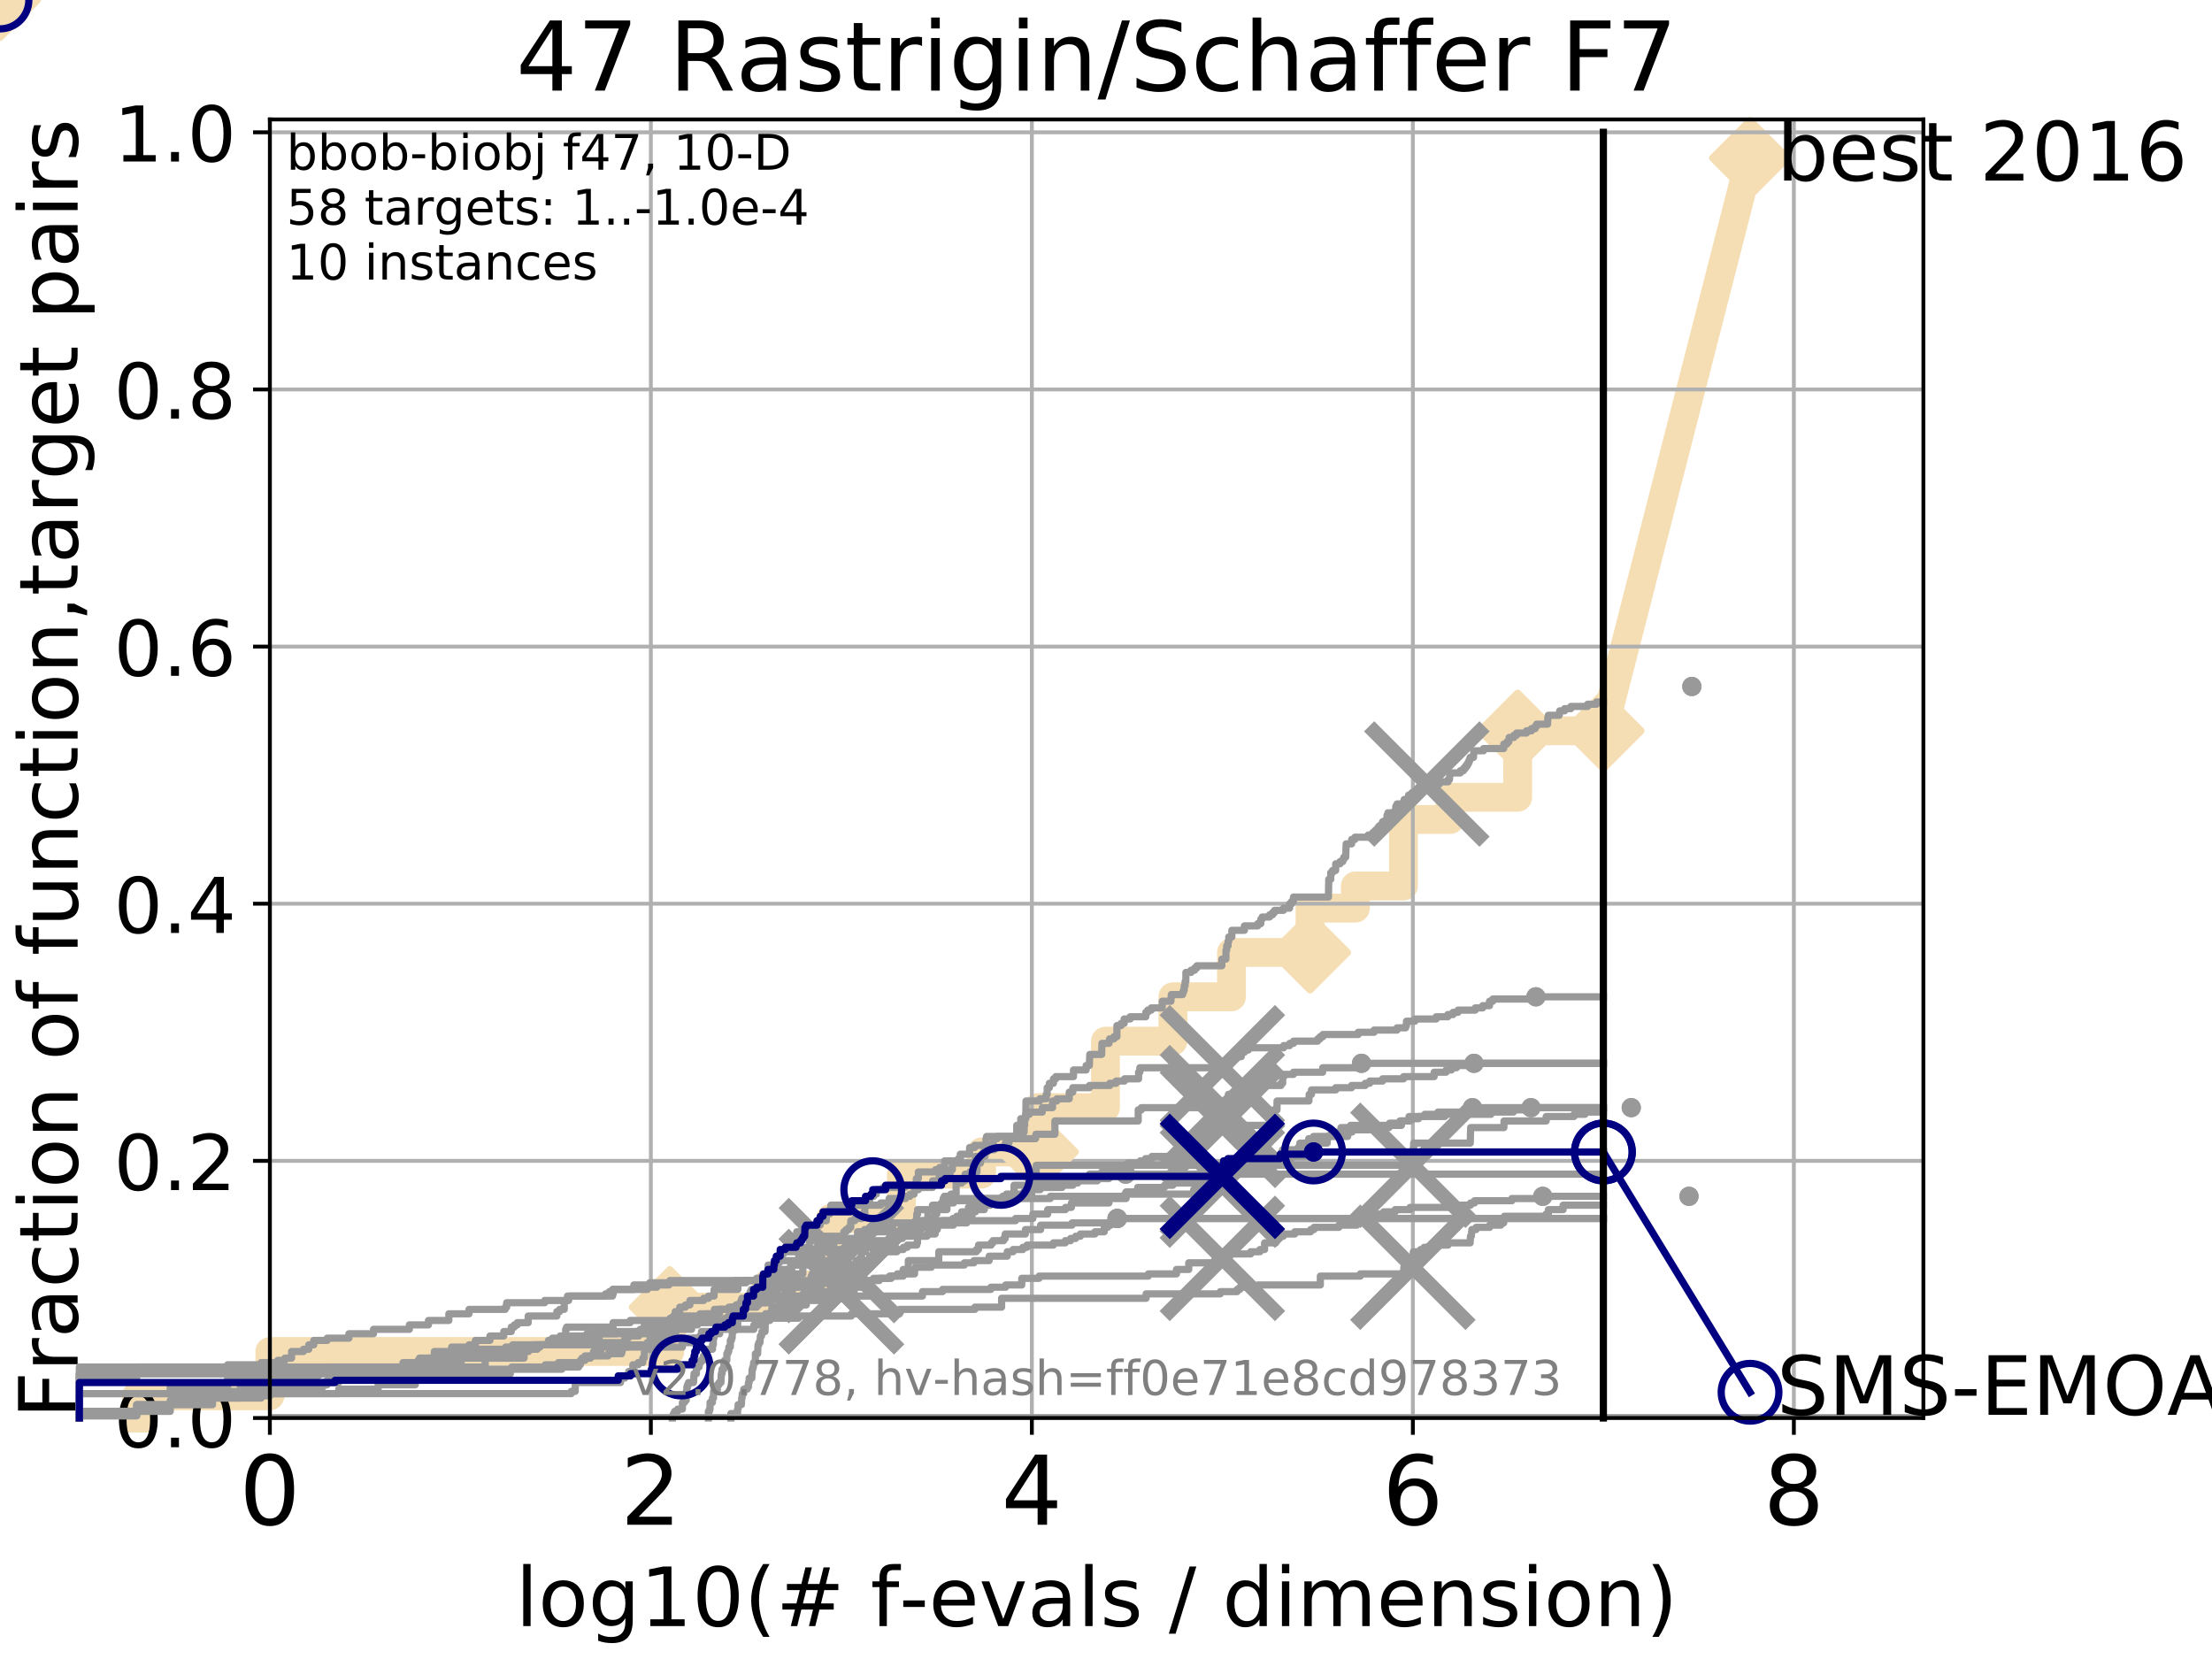 <?xml version="1.0" encoding="utf-8" standalone="no"?>
<!DOCTYPE svg PUBLIC "-//W3C//DTD SVG 1.1//EN"
  "http://www.w3.org/Graphics/SVG/1.1/DTD/svg11.dtd">
<!-- Created with matplotlib (http://matplotlib.org/) -->
<svg height="345pt" version="1.1" viewBox="0 0 460 345" width="460pt" xmlns="http://www.w3.org/2000/svg" xmlns:xlink="http://www.w3.org/1999/xlink">
 <defs>
  <style type="text/css">
*{stroke-linecap:butt;stroke-linejoin:round;}
  </style>
 </defs>
 <g id="figure_1">
  <g id="patch_1">
   <path d="M 0 345.6 
L 460.8 345.6 
L 460.8 0 
L 0 0 
z
" style="fill:#ffffff;"/>
  </g>
  <g id="axes_1">
   <g id="patch_2">
    <path d="M 56.12 294.88 
L 399.984 294.88 
L 399.984 24.84 
L 56.12 24.84 
z
" style="fill:#ffffff;"/>
   </g>
   <g id="line2d_1">
    <path d="M 28.43 294.88 
L 28.43 290.27 
L 56.12 290.27 
L 56.12 281.051 
L 139.287 281.051 
L 139.287 271.831 
L 159.339 271.831 
L 159.339 267.221 
L 172.734 267.221 
L 172.734 253.392 
L 187.459 253.392 
L 187.459 244.173 
L 204.108 244.173 
L 204.108 239.563 
L 215.827 239.563 
L 215.827 230.343 
L 229.889 230.343 
L 229.889 216.514 
L 243.914 216.514 
L 243.914 207.294 
L 256.093 207.294 
L 256.093 198.075 
L 272.43 198.075 
L 272.43 188.855 
L 281.849 188.855 
L 281.849 184.246 
L 291.858 184.246 
L 291.858 170.416 
L 301.559 170.416 
L 301.559 165.807 
L 315.604 165.807 
L 315.604 151.977 
L 333.43 151.977 
" style="fill:none;stroke:#f5deb3;stroke-linecap:square;stroke-width:6;"/>
   </g>
   <g id="line2d_2">
    <path d="M 0 0 
" style="fill:none;stroke:#f5deb3;stroke-linecap:square;stroke-width:6;"/>
    <defs>
     <path d="M -0 7.778 
L 7.778 0 
L 0 -7.778 
L -7.778 -0 
z
" id="m7d7eb0dd4e" style="stroke:#f5deb3;stroke-linejoin:miter;stroke-width:1.5;"/>
    </defs>
    <g>
     <use style="fill:#f5deb3;stroke:#f5deb3;stroke-linejoin:miter;stroke-width:1.5;" x="0" xlink:href="#m7d7eb0dd4e" y="0"/>
    </g>
   </g>
   <g id="line2d_3">
    <path d="M 333.43 151.977 
L 363.934 32.861 
" style="fill:none;stroke:#f5deb3;stroke-linecap:square;stroke-width:6;"/>
    <g>
     <use style="fill:#f5deb3;stroke:#f5deb3;stroke-linejoin:miter;stroke-width:1.5;" x="333.43" xlink:href="#m7d7eb0dd4e" y="151.977"/>
     <use style="fill:#f5deb3;stroke:#f5deb3;stroke-linejoin:miter;stroke-width:1.5;" x="363.934" xlink:href="#m7d7eb0dd4e" y="32.861"/>
    </g>
   </g>
   <g id="matplotlib.axis_1">
    <g id="xtick_1">
     <g id="line2d_4">
      <path clip-path="url(#pf0d9725040)" d="M 56.12 294.88 
L 56.12 24.84 
" style="fill:none;stroke:#b0b0b0;stroke-linecap:square;stroke-width:0.8;"/>
     </g>
     <g id="line2d_5">
      <defs>
       <path d="M 0 0 
L 0 3.5 
" id="m85db96df83" style="stroke:#000000;stroke-width:0.8;"/>
      </defs>
      <g>
       <use style="stroke:#000000;stroke-width:0.8;" x="56.12" xlink:href="#m85db96df83" y="294.88"/>
      </g>
     </g>
     <g id="text_1">
      <!-- 0 -->
      <defs>
       <path d="M 31.781 66.406 
Q 24.172 66.406 20.328 58.906 
Q 16.5 51.422 16.5 36.375 
Q 16.5 21.391 20.328 13.891 
Q 24.172 6.391 31.781 6.391 
Q 39.453 6.391 43.281 13.891 
Q 47.125 21.391 47.125 36.375 
Q 47.125 51.422 43.281 58.906 
Q 39.453 66.406 31.781 66.406 
z
M 31.781 74.219 
Q 44.047 74.219 50.516 64.516 
Q 56.984 54.828 56.984 36.375 
Q 56.984 17.969 50.516 8.266 
Q 44.047 -1.422 31.781 -1.422 
Q 19.531 -1.422 13.062 8.266 
Q 6.594 17.969 6.594 36.375 
Q 6.594 54.828 13.062 64.516 
Q 19.531 74.219 31.781 74.219 
z
" id="DejaVuSans-30"/>
      </defs>
      <g transform="translate(49.758 317.077)scale(0.2 -0.2)">
       <use xlink:href="#DejaVuSans-30"/>
      </g>
     </g>
    </g>
    <g id="xtick_2">
     <g id="line2d_6">
      <path clip-path="url(#pf0d9725040)" d="M 135.351 294.88 
L 135.351 24.84 
" style="fill:none;stroke:#b0b0b0;stroke-linecap:square;stroke-width:0.8;"/>
     </g>
     <g id="line2d_7">
      <g>
       <use style="stroke:#000000;stroke-width:0.8;" x="135.351" xlink:href="#m85db96df83" y="294.88"/>
      </g>
     </g>
     <g id="text_2">
      <!-- 2 -->
      <defs>
       <path d="M 19.188 8.297 
L 53.609 8.297 
L 53.609 0 
L 7.328 0 
L 7.328 8.297 
Q 12.938 14.109 22.625 23.891 
Q 32.328 33.688 34.812 36.531 
Q 39.547 41.844 41.422 45.531 
Q 43.312 49.219 43.312 52.781 
Q 43.312 58.594 39.234 62.25 
Q 35.156 65.922 28.609 65.922 
Q 23.969 65.922 18.812 64.312 
Q 13.672 62.703 7.812 59.422 
L 7.812 69.391 
Q 13.766 71.781 18.938 73 
Q 24.125 74.219 28.422 74.219 
Q 39.75 74.219 46.484 68.547 
Q 53.219 62.891 53.219 53.422 
Q 53.219 48.922 51.531 44.891 
Q 49.859 40.875 45.406 35.406 
Q 44.188 33.984 37.641 27.219 
Q 31.109 20.453 19.188 8.297 
z
" id="DejaVuSans-32"/>
      </defs>
      <g transform="translate(128.989 317.077)scale(0.2 -0.2)">
       <use xlink:href="#DejaVuSans-32"/>
      </g>
     </g>
    </g>
    <g id="xtick_3">
     <g id="line2d_8">
      <path clip-path="url(#pf0d9725040)" d="M 214.583 294.88 
L 214.583 24.84 
" style="fill:none;stroke:#b0b0b0;stroke-linecap:square;stroke-width:0.8;"/>
     </g>
     <g id="line2d_9">
      <g>
       <use style="stroke:#000000;stroke-width:0.8;" x="214.583" xlink:href="#m85db96df83" y="294.88"/>
      </g>
     </g>
     <g id="text_3">
      <!-- 4 -->
      <defs>
       <path d="M 37.797 64.312 
L 12.891 25.391 
L 37.797 25.391 
z
M 35.203 72.906 
L 47.609 72.906 
L 47.609 25.391 
L 58.016 25.391 
L 58.016 17.188 
L 47.609 17.188 
L 47.609 0 
L 37.797 0 
L 37.797 17.188 
L 4.891 17.188 
L 4.891 26.703 
z
" id="DejaVuSans-34"/>
      </defs>
      <g transform="translate(208.22 317.077)scale(0.2 -0.2)">
       <use xlink:href="#DejaVuSans-34"/>
      </g>
     </g>
    </g>
    <g id="xtick_4">
     <g id="line2d_10">
      <path clip-path="url(#pf0d9725040)" d="M 293.814 294.88 
L 293.814 24.84 
" style="fill:none;stroke:#b0b0b0;stroke-linecap:square;stroke-width:0.8;"/>
     </g>
     <g id="line2d_11">
      <g>
       <use style="stroke:#000000;stroke-width:0.8;" x="293.814" xlink:href="#m85db96df83" y="294.88"/>
      </g>
     </g>
     <g id="text_4">
      <!-- 6 -->
      <defs>
       <path d="M 33.016 40.375 
Q 26.375 40.375 22.484 35.828 
Q 18.609 31.297 18.609 23.391 
Q 18.609 15.531 22.484 10.953 
Q 26.375 6.391 33.016 6.391 
Q 39.656 6.391 43.531 10.953 
Q 47.406 15.531 47.406 23.391 
Q 47.406 31.297 43.531 35.828 
Q 39.656 40.375 33.016 40.375 
z
M 52.594 71.297 
L 52.594 62.312 
Q 48.875 64.062 45.094 64.984 
Q 41.312 65.922 37.594 65.922 
Q 27.828 65.922 22.672 59.328 
Q 17.531 52.734 16.797 39.406 
Q 19.672 43.656 24.016 45.922 
Q 28.375 48.188 33.594 48.188 
Q 44.578 48.188 50.953 41.516 
Q 57.328 34.859 57.328 23.391 
Q 57.328 12.156 50.688 5.359 
Q 44.047 -1.422 33.016 -1.422 
Q 20.359 -1.422 13.672 8.266 
Q 6.984 17.969 6.984 36.375 
Q 6.984 53.656 15.188 63.938 
Q 23.391 74.219 37.203 74.219 
Q 40.922 74.219 44.703 73.484 
Q 48.484 72.75 52.594 71.297 
z
" id="DejaVuSans-36"/>
      </defs>
      <g transform="translate(287.452 317.077)scale(0.2 -0.2)">
       <use xlink:href="#DejaVuSans-36"/>
      </g>
     </g>
    </g>
    <g id="xtick_5">
     <g id="line2d_12">
      <path clip-path="url(#pf0d9725040)" d="M 373.045 294.88 
L 373.045 24.84 
" style="fill:none;stroke:#b0b0b0;stroke-linecap:square;stroke-width:0.8;"/>
     </g>
     <g id="line2d_13">
      <g>
       <use style="stroke:#000000;stroke-width:0.8;" x="373.045" xlink:href="#m85db96df83" y="294.88"/>
      </g>
     </g>
     <g id="text_5">
      <!-- 8 -->
      <defs>
       <path d="M 31.781 34.625 
Q 24.75 34.625 20.719 30.859 
Q 16.703 27.094 16.703 20.516 
Q 16.703 13.922 20.719 10.156 
Q 24.75 6.391 31.781 6.391 
Q 38.812 6.391 42.859 10.172 
Q 46.922 13.969 46.922 20.516 
Q 46.922 27.094 42.891 30.859 
Q 38.875 34.625 31.781 34.625 
z
M 21.922 38.812 
Q 15.578 40.375 12.031 44.719 
Q 8.5 49.078 8.5 55.328 
Q 8.5 64.062 14.719 69.141 
Q 20.953 74.219 31.781 74.219 
Q 42.672 74.219 48.875 69.141 
Q 55.078 64.062 55.078 55.328 
Q 55.078 49.078 51.531 44.719 
Q 48 40.375 41.703 38.812 
Q 48.828 37.156 52.797 32.312 
Q 56.781 27.484 56.781 20.516 
Q 56.781 9.906 50.312 4.234 
Q 43.844 -1.422 31.781 -1.422 
Q 19.734 -1.422 13.25 4.234 
Q 6.781 9.906 6.781 20.516 
Q 6.781 27.484 10.781 32.312 
Q 14.797 37.156 21.922 38.812 
z
M 18.312 54.391 
Q 18.312 48.734 21.844 45.562 
Q 25.391 42.391 31.781 42.391 
Q 38.141 42.391 41.719 45.562 
Q 45.312 48.734 45.312 54.391 
Q 45.312 60.062 41.719 63.234 
Q 38.141 66.406 31.781 66.406 
Q 25.391 66.406 21.844 63.234 
Q 18.312 60.062 18.312 54.391 
z
" id="DejaVuSans-38"/>
      </defs>
      <g transform="translate(366.683 317.077)scale(0.2 -0.2)">
       <use xlink:href="#DejaVuSans-38"/>
      </g>
     </g>
    </g>
    <g id="text_6">
     <!-- log10(# f-evals / dimension) -->
     <defs>
      <path d="M 9.422 75.984 
L 18.406 75.984 
L 18.406 0 
L 9.422 0 
z
" id="DejaVuSans-6c"/>
      <path d="M 30.609 48.391 
Q 23.391 48.391 19.188 42.75 
Q 14.984 37.109 14.984 27.297 
Q 14.984 17.484 19.156 11.844 
Q 23.344 6.203 30.609 6.203 
Q 37.797 6.203 41.984 11.859 
Q 46.188 17.531 46.188 27.297 
Q 46.188 37.016 41.984 42.703 
Q 37.797 48.391 30.609 48.391 
z
M 30.609 56 
Q 42.328 56 49.016 48.375 
Q 55.719 40.766 55.719 27.297 
Q 55.719 13.875 49.016 6.219 
Q 42.328 -1.422 30.609 -1.422 
Q 18.844 -1.422 12.172 6.219 
Q 5.516 13.875 5.516 27.297 
Q 5.516 40.766 12.172 48.375 
Q 18.844 56 30.609 56 
z
" id="DejaVuSans-6f"/>
      <path d="M 45.406 27.984 
Q 45.406 37.75 41.375 43.109 
Q 37.359 48.484 30.078 48.484 
Q 22.859 48.484 18.828 43.109 
Q 14.797 37.75 14.797 27.984 
Q 14.797 18.266 18.828 12.891 
Q 22.859 7.516 30.078 7.516 
Q 37.359 7.516 41.375 12.891 
Q 45.406 18.266 45.406 27.984 
z
M 54.391 6.781 
Q 54.391 -7.172 48.188 -13.984 
Q 42 -20.797 29.203 -20.797 
Q 24.469 -20.797 20.266 -20.094 
Q 16.062 -19.391 12.109 -17.922 
L 12.109 -9.188 
Q 16.062 -11.328 19.922 -12.344 
Q 23.781 -13.375 27.781 -13.375 
Q 36.625 -13.375 41.016 -8.766 
Q 45.406 -4.156 45.406 5.172 
L 45.406 9.625 
Q 42.625 4.781 38.281 2.391 
Q 33.938 0 27.875 0 
Q 17.828 0 11.672 7.656 
Q 5.516 15.328 5.516 27.984 
Q 5.516 40.672 11.672 48.328 
Q 17.828 56 27.875 56 
Q 33.938 56 38.281 53.609 
Q 42.625 51.219 45.406 46.391 
L 45.406 54.688 
L 54.391 54.688 
z
" id="DejaVuSans-67"/>
      <path d="M 12.406 8.297 
L 28.516 8.297 
L 28.516 63.922 
L 10.984 60.406 
L 10.984 69.391 
L 28.422 72.906 
L 38.281 72.906 
L 38.281 8.297 
L 54.391 8.297 
L 54.391 0 
L 12.406 0 
z
" id="DejaVuSans-31"/>
      <path d="M 31 75.875 
Q 24.469 64.656 21.281 53.656 
Q 18.109 42.672 18.109 31.391 
Q 18.109 20.125 21.312 9.062 
Q 24.516 -2 31 -13.188 
L 23.188 -13.188 
Q 15.875 -1.703 12.234 9.375 
Q 8.594 20.453 8.594 31.391 
Q 8.594 42.281 12.203 53.312 
Q 15.828 64.359 23.188 75.875 
z
" id="DejaVuSans-28"/>
      <path d="M 51.125 44 
L 36.922 44 
L 32.812 27.688 
L 47.125 27.688 
z
M 43.797 71.781 
L 38.719 51.516 
L 52.984 51.516 
L 58.109 71.781 
L 65.922 71.781 
L 60.891 51.516 
L 76.125 51.516 
L 76.125 44 
L 58.984 44 
L 54.984 27.688 
L 70.516 27.688 
L 70.516 20.219 
L 53.078 20.219 
L 48 0 
L 40.188 0 
L 45.219 20.219 
L 30.906 20.219 
L 25.875 0 
L 18.016 0 
L 23.094 20.219 
L 7.719 20.219 
L 7.719 27.688 
L 24.906 27.688 
L 29 44 
L 13.281 44 
L 13.281 51.516 
L 30.906 51.516 
L 35.891 71.781 
z
" id="DejaVuSans-23"/>
      <path id="DejaVuSans-20"/>
      <path d="M 37.109 75.984 
L 37.109 68.5 
L 28.516 68.5 
Q 23.688 68.5 21.797 66.547 
Q 19.922 64.594 19.922 59.516 
L 19.922 54.688 
L 34.719 54.688 
L 34.719 47.703 
L 19.922 47.703 
L 19.922 0 
L 10.891 0 
L 10.891 47.703 
L 2.297 47.703 
L 2.297 54.688 
L 10.891 54.688 
L 10.891 58.5 
Q 10.891 67.625 15.141 71.797 
Q 19.391 75.984 28.609 75.984 
z
" id="DejaVuSans-66"/>
      <path d="M 4.891 31.391 
L 31.203 31.391 
L 31.203 23.391 
L 4.891 23.391 
z
" id="DejaVuSans-2d"/>
      <path d="M 56.203 29.594 
L 56.203 25.203 
L 14.891 25.203 
Q 15.484 15.922 20.484 11.062 
Q 25.484 6.203 34.422 6.203 
Q 39.594 6.203 44.453 7.469 
Q 49.312 8.734 54.109 11.281 
L 54.109 2.781 
Q 49.266 0.734 44.188 -0.344 
Q 39.109 -1.422 33.891 -1.422 
Q 20.797 -1.422 13.156 6.188 
Q 5.516 13.812 5.516 26.812 
Q 5.516 40.234 12.766 48.109 
Q 20.016 56 32.328 56 
Q 43.359 56 49.781 48.891 
Q 56.203 41.797 56.203 29.594 
z
M 47.219 32.234 
Q 47.125 39.594 43.094 43.984 
Q 39.062 48.391 32.422 48.391 
Q 24.906 48.391 20.391 44.141 
Q 15.875 39.891 15.188 32.172 
z
" id="DejaVuSans-65"/>
      <path d="M 2.984 54.688 
L 12.5 54.688 
L 29.594 8.797 
L 46.688 54.688 
L 56.203 54.688 
L 35.688 0 
L 23.484 0 
z
" id="DejaVuSans-76"/>
      <path d="M 34.281 27.484 
Q 23.391 27.484 19.188 25 
Q 14.984 22.516 14.984 16.5 
Q 14.984 11.719 18.141 8.906 
Q 21.297 6.109 26.703 6.109 
Q 34.188 6.109 38.703 11.406 
Q 43.219 16.703 43.219 25.484 
L 43.219 27.484 
z
M 52.203 31.203 
L 52.203 0 
L 43.219 0 
L 43.219 8.297 
Q 40.141 3.328 35.547 0.953 
Q 30.953 -1.422 24.312 -1.422 
Q 15.922 -1.422 10.953 3.297 
Q 6 8.016 6 15.922 
Q 6 25.141 12.172 29.828 
Q 18.359 34.516 30.609 34.516 
L 43.219 34.516 
L 43.219 35.406 
Q 43.219 41.609 39.141 45 
Q 35.062 48.391 27.688 48.391 
Q 23 48.391 18.547 47.266 
Q 14.109 46.141 10.016 43.891 
L 10.016 52.203 
Q 14.938 54.109 19.578 55.047 
Q 24.219 56 28.609 56 
Q 40.484 56 46.344 49.844 
Q 52.203 43.703 52.203 31.203 
z
" id="DejaVuSans-61"/>
      <path d="M 44.281 53.078 
L 44.281 44.578 
Q 40.484 46.531 36.375 47.5 
Q 32.281 48.484 27.875 48.484 
Q 21.188 48.484 17.844 46.438 
Q 14.5 44.391 14.5 40.281 
Q 14.5 37.156 16.891 35.375 
Q 19.281 33.594 26.516 31.984 
L 29.594 31.297 
Q 39.156 29.25 43.188 25.516 
Q 47.219 21.781 47.219 15.094 
Q 47.219 7.469 41.188 3.016 
Q 35.156 -1.422 24.609 -1.422 
Q 20.219 -1.422 15.453 -0.562 
Q 10.688 0.297 5.422 2 
L 5.422 11.281 
Q 10.406 8.688 15.234 7.391 
Q 20.062 6.109 24.812 6.109 
Q 31.156 6.109 34.562 8.281 
Q 37.984 10.453 37.984 14.406 
Q 37.984 18.062 35.516 20.016 
Q 33.062 21.969 24.703 23.781 
L 21.578 24.516 
Q 13.234 26.266 9.516 29.906 
Q 5.812 33.547 5.812 39.891 
Q 5.812 47.609 11.281 51.797 
Q 16.75 56 26.812 56 
Q 31.781 56 36.172 55.266 
Q 40.578 54.547 44.281 53.078 
z
" id="DejaVuSans-73"/>
      <path d="M 25.391 72.906 
L 33.688 72.906 
L 8.297 -9.281 
L 0 -9.281 
z
" id="DejaVuSans-2f"/>
      <path d="M 45.406 46.391 
L 45.406 75.984 
L 54.391 75.984 
L 54.391 0 
L 45.406 0 
L 45.406 8.203 
Q 42.578 3.328 38.25 0.953 
Q 33.938 -1.422 27.875 -1.422 
Q 17.969 -1.422 11.734 6.484 
Q 5.516 14.406 5.516 27.297 
Q 5.516 40.188 11.734 48.094 
Q 17.969 56 27.875 56 
Q 33.938 56 38.25 53.625 
Q 42.578 51.266 45.406 46.391 
z
M 14.797 27.297 
Q 14.797 17.391 18.875 11.75 
Q 22.953 6.109 30.078 6.109 
Q 37.203 6.109 41.297 11.75 
Q 45.406 17.391 45.406 27.297 
Q 45.406 37.203 41.297 42.844 
Q 37.203 48.484 30.078 48.484 
Q 22.953 48.484 18.875 42.844 
Q 14.797 37.203 14.797 27.297 
z
" id="DejaVuSans-64"/>
      <path d="M 9.422 54.688 
L 18.406 54.688 
L 18.406 0 
L 9.422 0 
z
M 9.422 75.984 
L 18.406 75.984 
L 18.406 64.594 
L 9.422 64.594 
z
" id="DejaVuSans-69"/>
      <path d="M 52 44.188 
Q 55.375 50.25 60.062 53.125 
Q 64.75 56 71.094 56 
Q 79.641 56 84.281 50.016 
Q 88.922 44.047 88.922 33.016 
L 88.922 0 
L 79.891 0 
L 79.891 32.719 
Q 79.891 40.578 77.094 44.375 
Q 74.312 48.188 68.609 48.188 
Q 61.625 48.188 57.562 43.547 
Q 53.516 38.922 53.516 30.906 
L 53.516 0 
L 44.484 0 
L 44.484 32.719 
Q 44.484 40.625 41.703 44.406 
Q 38.922 48.188 33.109 48.188 
Q 26.219 48.188 22.156 43.531 
Q 18.109 38.875 18.109 30.906 
L 18.109 0 
L 9.078 0 
L 9.078 54.688 
L 18.109 54.688 
L 18.109 46.188 
Q 21.188 51.219 25.484 53.609 
Q 29.781 56 35.688 56 
Q 41.656 56 45.828 52.969 
Q 50 49.953 52 44.188 
z
" id="DejaVuSans-6d"/>
      <path d="M 54.891 33.016 
L 54.891 0 
L 45.906 0 
L 45.906 32.719 
Q 45.906 40.484 42.875 44.328 
Q 39.844 48.188 33.797 48.188 
Q 26.516 48.188 22.312 43.547 
Q 18.109 38.922 18.109 30.906 
L 18.109 0 
L 9.078 0 
L 9.078 54.688 
L 18.109 54.688 
L 18.109 46.188 
Q 21.344 51.125 25.703 53.562 
Q 30.078 56 35.797 56 
Q 45.219 56 50.047 50.172 
Q 54.891 44.344 54.891 33.016 
z
" id="DejaVuSans-6e"/>
      <path d="M 8.016 75.875 
L 15.828 75.875 
Q 23.141 64.359 26.781 53.312 
Q 30.422 42.281 30.422 31.391 
Q 30.422 20.453 26.781 9.375 
Q 23.141 -1.703 15.828 -13.188 
L 8.016 -13.188 
Q 14.5 -2 17.703 9.062 
Q 20.906 20.125 20.906 31.391 
Q 20.906 42.672 17.703 53.656 
Q 14.5 64.656 8.016 75.875 
z
" id="DejaVuSans-29"/>
     </defs>
     <g transform="translate(107.211 338.154)scale(0.17 -0.17)">
      <use xlink:href="#DejaVuSans-6c"/>
      <use x="27.783" xlink:href="#DejaVuSans-6f"/>
      <use x="88.965" xlink:href="#DejaVuSans-67"/>
      <use x="152.441" xlink:href="#DejaVuSans-31"/>
      <use x="216.064" xlink:href="#DejaVuSans-30"/>
      <use x="279.688" xlink:href="#DejaVuSans-28"/>
      <use x="318.701" xlink:href="#DejaVuSans-23"/>
      <use x="402.49" xlink:href="#DejaVuSans-20"/>
      <use x="434.277" xlink:href="#DejaVuSans-66"/>
      <use x="469.404" xlink:href="#DejaVuSans-2d"/>
      <use x="505.488" xlink:href="#DejaVuSans-65"/>
      <use x="567.012" xlink:href="#DejaVuSans-76"/>
      <use x="626.191" xlink:href="#DejaVuSans-61"/>
      <use x="687.471" xlink:href="#DejaVuSans-6c"/>
      <use x="715.254" xlink:href="#DejaVuSans-73"/>
      <use x="767.354" xlink:href="#DejaVuSans-20"/>
      <use x="799.141" xlink:href="#DejaVuSans-2f"/>
      <use x="832.832" xlink:href="#DejaVuSans-20"/>
      <use x="864.619" xlink:href="#DejaVuSans-64"/>
      <use x="928.096" xlink:href="#DejaVuSans-69"/>
      <use x="955.879" xlink:href="#DejaVuSans-6d"/>
      <use x="1053.291" xlink:href="#DejaVuSans-65"/>
      <use x="1114.814" xlink:href="#DejaVuSans-6e"/>
      <use x="1178.193" xlink:href="#DejaVuSans-73"/>
      <use x="1230.293" xlink:href="#DejaVuSans-69"/>
      <use x="1258.076" xlink:href="#DejaVuSans-6f"/>
      <use x="1319.258" xlink:href="#DejaVuSans-6e"/>
      <use x="1382.637" xlink:href="#DejaVuSans-29"/>
     </g>
    </g>
   </g>
   <g id="matplotlib.axis_2">
    <g id="ytick_1">
     <g id="line2d_14">
      <path clip-path="url(#pf0d9725040)" d="M 56.12 294.88 
L 399.984 294.88 
" style="fill:none;stroke:#b0b0b0;stroke-linecap:square;stroke-width:0.8;"/>
     </g>
     <g id="line2d_15">
      <defs>
       <path d="M 0 0 
L -3.5 0 
" id="mf96c4ffd09" style="stroke:#000000;stroke-width:0.8;"/>
      </defs>
      <g>
       <use style="stroke:#000000;stroke-width:0.8;" x="56.12" xlink:href="#mf96c4ffd09" y="294.88"/>
      </g>
     </g>
     <g id="text_7">
      <!-- 0.0 -->
      <defs>
       <path d="M 10.688 12.406 
L 21 12.406 
L 21 0 
L 10.688 0 
z
" id="DejaVuSans-2e"/>
      </defs>
      <g transform="translate(23.675 300.959)scale(0.16 -0.16)">
       <use xlink:href="#DejaVuSans-30"/>
       <use x="63.623" xlink:href="#DejaVuSans-2e"/>
       <use x="95.41" xlink:href="#DejaVuSans-30"/>
      </g>
     </g>
    </g>
    <g id="ytick_2">
     <g id="line2d_16">
      <path clip-path="url(#pf0d9725040)" d="M 56.12 241.407 
L 399.984 241.407 
" style="fill:none;stroke:#b0b0b0;stroke-linecap:square;stroke-width:0.8;"/>
     </g>
     <g id="line2d_17">
      <g>
       <use style="stroke:#000000;stroke-width:0.8;" x="56.12" xlink:href="#mf96c4ffd09" y="241.407"/>
      </g>
     </g>
     <g id="text_8">
      <!-- 0.2 -->
      <g transform="translate(23.675 247.485)scale(0.16 -0.16)">
       <use xlink:href="#DejaVuSans-30"/>
       <use x="63.623" xlink:href="#DejaVuSans-2e"/>
       <use x="95.41" xlink:href="#DejaVuSans-32"/>
      </g>
     </g>
    </g>
    <g id="ytick_3">
     <g id="line2d_18">
      <path clip-path="url(#pf0d9725040)" d="M 56.12 187.933 
L 399.984 187.933 
" style="fill:none;stroke:#b0b0b0;stroke-linecap:square;stroke-width:0.8;"/>
     </g>
     <g id="line2d_19">
      <g>
       <use style="stroke:#000000;stroke-width:0.8;" x="56.12" xlink:href="#mf96c4ffd09" y="187.933"/>
      </g>
     </g>
     <g id="text_9">
      <!-- 0.4 -->
      <g transform="translate(23.675 194.012)scale(0.16 -0.16)">
       <use xlink:href="#DejaVuSans-30"/>
       <use x="63.623" xlink:href="#DejaVuSans-2e"/>
       <use x="95.41" xlink:href="#DejaVuSans-34"/>
      </g>
     </g>
    </g>
    <g id="ytick_4">
     <g id="line2d_20">
      <path clip-path="url(#pf0d9725040)" d="M 56.12 134.46 
L 399.984 134.46 
" style="fill:none;stroke:#b0b0b0;stroke-linecap:square;stroke-width:0.8;"/>
     </g>
     <g id="line2d_21">
      <g>
       <use style="stroke:#000000;stroke-width:0.8;" x="56.12" xlink:href="#mf96c4ffd09" y="134.46"/>
      </g>
     </g>
     <g id="text_10">
      <!-- 0.6 -->
      <g transform="translate(23.675 140.539)scale(0.16 -0.16)">
       <use xlink:href="#DejaVuSans-30"/>
       <use x="63.623" xlink:href="#DejaVuSans-2e"/>
       <use x="95.41" xlink:href="#DejaVuSans-36"/>
      </g>
     </g>
    </g>
    <g id="ytick_5">
     <g id="line2d_22">
      <path clip-path="url(#pf0d9725040)" d="M 56.12 80.987 
L 399.984 80.987 
" style="fill:none;stroke:#b0b0b0;stroke-linecap:square;stroke-width:0.8;"/>
     </g>
     <g id="line2d_23">
      <g>
       <use style="stroke:#000000;stroke-width:0.8;" x="56.12" xlink:href="#mf96c4ffd09" y="80.987"/>
      </g>
     </g>
     <g id="text_11">
      <!-- 0.8 -->
      <g transform="translate(23.675 87.066)scale(0.16 -0.16)">
       <use xlink:href="#DejaVuSans-30"/>
       <use x="63.623" xlink:href="#DejaVuSans-2e"/>
       <use x="95.41" xlink:href="#DejaVuSans-38"/>
      </g>
     </g>
    </g>
    <g id="ytick_6">
     <g id="line2d_24">
      <path clip-path="url(#pf0d9725040)" d="M 56.12 27.514 
L 399.984 27.514 
" style="fill:none;stroke:#b0b0b0;stroke-linecap:square;stroke-width:0.8;"/>
     </g>
     <g id="line2d_25">
      <g>
       <use style="stroke:#000000;stroke-width:0.8;" x="56.12" xlink:href="#mf96c4ffd09" y="27.514"/>
      </g>
     </g>
     <g id="text_12">
      <!-- 1.0 -->
      <g transform="translate(23.675 33.592)scale(0.16 -0.16)">
       <use xlink:href="#DejaVuSans-31"/>
       <use x="63.623" xlink:href="#DejaVuSans-2e"/>
       <use x="95.41" xlink:href="#DejaVuSans-30"/>
      </g>
     </g>
    </g>
    <g id="text_13">
     <!-- Fraction of function,target pairs -->
     <defs>
      <path d="M 9.812 72.906 
L 51.703 72.906 
L 51.703 64.594 
L 19.672 64.594 
L 19.672 43.109 
L 48.578 43.109 
L 48.578 34.812 
L 19.672 34.812 
L 19.672 0 
L 9.812 0 
z
" id="DejaVuSans-46"/>
      <path d="M 41.109 46.297 
Q 39.594 47.172 37.812 47.578 
Q 36.031 48 33.891 48 
Q 26.266 48 22.188 43.047 
Q 18.109 38.094 18.109 28.812 
L 18.109 0 
L 9.078 0 
L 9.078 54.688 
L 18.109 54.688 
L 18.109 46.188 
Q 20.953 51.172 25.484 53.578 
Q 30.031 56 36.531 56 
Q 37.453 56 38.578 55.875 
Q 39.703 55.766 41.062 55.516 
z
" id="DejaVuSans-72"/>
      <path d="M 48.781 52.594 
L 48.781 44.188 
Q 44.969 46.297 41.141 47.344 
Q 37.312 48.391 33.406 48.391 
Q 24.656 48.391 19.812 42.844 
Q 14.984 37.312 14.984 27.297 
Q 14.984 17.281 19.812 11.734 
Q 24.656 6.203 33.406 6.203 
Q 37.312 6.203 41.141 7.25 
Q 44.969 8.297 48.781 10.406 
L 48.781 2.094 
Q 45.016 0.344 40.984 -0.531 
Q 36.969 -1.422 32.422 -1.422 
Q 20.062 -1.422 12.781 6.344 
Q 5.516 14.109 5.516 27.297 
Q 5.516 40.672 12.859 48.328 
Q 20.219 56 33.016 56 
Q 37.156 56 41.109 55.141 
Q 45.062 54.297 48.781 52.594 
z
" id="DejaVuSans-63"/>
      <path d="M 18.312 70.219 
L 18.312 54.688 
L 36.812 54.688 
L 36.812 47.703 
L 18.312 47.703 
L 18.312 18.016 
Q 18.312 11.328 20.141 9.422 
Q 21.969 7.516 27.594 7.516 
L 36.812 7.516 
L 36.812 0 
L 27.594 0 
Q 17.188 0 13.234 3.875 
Q 9.281 7.766 9.281 18.016 
L 9.281 47.703 
L 2.688 47.703 
L 2.688 54.688 
L 9.281 54.688 
L 9.281 70.219 
z
" id="DejaVuSans-74"/>
      <path d="M 8.5 21.578 
L 8.5 54.688 
L 17.484 54.688 
L 17.484 21.922 
Q 17.484 14.156 20.5 10.266 
Q 23.531 6.391 29.594 6.391 
Q 36.859 6.391 41.078 11.031 
Q 45.312 15.672 45.312 23.688 
L 45.312 54.688 
L 54.297 54.688 
L 54.297 0 
L 45.312 0 
L 45.312 8.406 
Q 42.047 3.422 37.719 1 
Q 33.406 -1.422 27.688 -1.422 
Q 18.266 -1.422 13.375 4.438 
Q 8.5 10.297 8.5 21.578 
z
M 31.109 56 
z
" id="DejaVuSans-75"/>
      <path d="M 11.719 12.406 
L 22.016 12.406 
L 22.016 4 
L 14.016 -11.625 
L 7.719 -11.625 
L 11.719 4 
z
" id="DejaVuSans-2c"/>
      <path d="M 18.109 8.203 
L 18.109 -20.797 
L 9.078 -20.797 
L 9.078 54.688 
L 18.109 54.688 
L 18.109 46.391 
Q 20.953 51.266 25.266 53.625 
Q 29.594 56 35.594 56 
Q 45.562 56 51.781 48.094 
Q 58.016 40.188 58.016 27.297 
Q 58.016 14.406 51.781 6.484 
Q 45.562 -1.422 35.594 -1.422 
Q 29.594 -1.422 25.266 0.953 
Q 20.953 3.328 18.109 8.203 
z
M 48.688 27.297 
Q 48.688 37.203 44.609 42.844 
Q 40.531 48.484 33.406 48.484 
Q 26.266 48.484 22.188 42.844 
Q 18.109 37.203 18.109 27.297 
Q 18.109 17.391 22.188 11.75 
Q 26.266 6.109 33.406 6.109 
Q 40.531 6.109 44.609 11.75 
Q 48.688 17.391 48.688 27.297 
z
" id="DejaVuSans-70"/>
     </defs>
     <g transform="translate(16.14 294.999)rotate(-90)scale(0.17 -0.17)">
      <use xlink:href="#DejaVuSans-46"/>
      <use x="57.41" xlink:href="#DejaVuSans-72"/>
      <use x="98.523" xlink:href="#DejaVuSans-61"/>
      <use x="159.803" xlink:href="#DejaVuSans-63"/>
      <use x="214.783" xlink:href="#DejaVuSans-74"/>
      <use x="253.992" xlink:href="#DejaVuSans-69"/>
      <use x="281.775" xlink:href="#DejaVuSans-6f"/>
      <use x="342.957" xlink:href="#DejaVuSans-6e"/>
      <use x="406.336" xlink:href="#DejaVuSans-20"/>
      <use x="438.123" xlink:href="#DejaVuSans-6f"/>
      <use x="499.305" xlink:href="#DejaVuSans-66"/>
      <use x="534.51" xlink:href="#DejaVuSans-20"/>
      <use x="566.297" xlink:href="#DejaVuSans-66"/>
      <use x="601.502" xlink:href="#DejaVuSans-75"/>
      <use x="664.881" xlink:href="#DejaVuSans-6e"/>
      <use x="728.26" xlink:href="#DejaVuSans-63"/>
      <use x="783.24" xlink:href="#DejaVuSans-74"/>
      <use x="822.449" xlink:href="#DejaVuSans-69"/>
      <use x="850.232" xlink:href="#DejaVuSans-6f"/>
      <use x="911.414" xlink:href="#DejaVuSans-6e"/>
      <use x="974.793" xlink:href="#DejaVuSans-2c"/>
      <use x="1006.58" xlink:href="#DejaVuSans-74"/>
      <use x="1045.789" xlink:href="#DejaVuSans-61"/>
      <use x="1107.068" xlink:href="#DejaVuSans-72"/>
      <use x="1148.166" xlink:href="#DejaVuSans-67"/>
      <use x="1211.643" xlink:href="#DejaVuSans-65"/>
      <use x="1273.166" xlink:href="#DejaVuSans-74"/>
      <use x="1312.375" xlink:href="#DejaVuSans-20"/>
      <use x="1344.162" xlink:href="#DejaVuSans-70"/>
      <use x="1407.639" xlink:href="#DejaVuSans-61"/>
      <use x="1468.918" xlink:href="#DejaVuSans-69"/>
      <use x="1496.701" xlink:href="#DejaVuSans-72"/>
      <use x="1537.814" xlink:href="#DejaVuSans-73"/>
     </g>
    </g>
   </g>
   <g id="line2d_26">
    <defs>
     <path d="M 0 1.5 
C 0.398 1.5 0.779 1.342 1.061 1.061 
C 1.342 0.779 1.5 0.398 1.5 0 
C 1.5 -0.398 1.342 -0.779 1.061 -1.061 
C 0.779 -1.342 0.398 -1.5 0 -1.5 
C -0.398 -1.5 -0.779 -1.342 -1.061 -1.061 
C -1.342 -0.779 -1.5 -0.398 -1.5 0 
C -1.5 0.398 -1.342 0.779 -1.061 1.061 
C -0.779 1.342 -0.398 1.5 0 1.5 
z
" id="m1ffc07ac3b" style="stroke:#f5deb3;"/>
    </defs>
    <g>
     <use style="fill:#f5deb3;stroke:#f5deb3;" x="335.711" xlink:href="#m1ffc07ac3b" y="142.758"/>
     <use style="fill:#f5deb3;stroke:#f5deb3;" x="335.711" xlink:href="#m1ffc07ac3b" y="142.758"/>
    </g>
   </g>
   <g id="line2d_27">
    <g>
     <use style="fill:#f5deb3;stroke:#f5deb3;stroke-linejoin:miter;stroke-width:1.5;" x="139.287" xlink:href="#m7d7eb0dd4e" y="271.831"/>
     <use style="fill:#f5deb3;stroke:#f5deb3;stroke-linejoin:miter;stroke-width:1.5;" x="215.827" xlink:href="#m7d7eb0dd4e" y="239.563"/>
     <use style="fill:#f5deb3;stroke:#f5deb3;stroke-linejoin:miter;stroke-width:1.5;" x="272.43" xlink:href="#m7d7eb0dd4e" y="198.075"/>
     <use style="fill:#f5deb3;stroke:#f5deb3;stroke-linejoin:miter;stroke-width:1.5;" x="315.604" xlink:href="#m7d7eb0dd4e" y="151.977"/>
     <use style="fill:#f5deb3;stroke:#f5deb3;stroke-linejoin:miter;stroke-width:1.5;" x="315.604" xlink:href="#m7d7eb0dd4e" y="151.977"/>
     <use style="fill:#f5deb3;stroke:#f5deb3;stroke-linejoin:miter;stroke-width:1.5;" x="333.43" xlink:href="#m7d7eb0dd4e" y="151.977"/>
    </g>
   </g>
   <g id="line2d_28">
    <defs>
     <path d="M 0 1.5 
C 0.398 1.5 0.779 1.342 1.061 1.061 
C 1.342 0.779 1.5 0.398 1.5 0 
C 1.5 -0.398 1.342 -0.779 1.061 -1.061 
C 0.779 -1.342 0.398 -1.5 0 -1.5 
C -0.398 -1.5 -0.779 -1.342 -1.061 -1.061 
C -1.342 -0.779 -1.5 -0.398 -1.5 0 
C -1.5 0.398 -1.342 0.779 -1.061 1.061 
C -0.779 1.342 -0.398 1.5 0 1.5 
z
" id="md6adf01c52" style="stroke:#999999;"/>
    </defs>
    <g>
     <use style="fill:#999999;stroke:#999999;" x="306.527" xlink:href="#md6adf01c52" y="221.124"/>
     <use style="fill:#999999;stroke:#999999;" x="306.527" xlink:href="#md6adf01c52" y="221.124"/>
    </g>
   </g>
   <g id="line2d_29">
    <path d="M 16.504 294.88 
L 16.504 294.419 
L 28.43 294.419 
L 28.43 293.497 
L 35.406 293.497 
L 35.406 292.114 
L 44.194 292.114 
L 44.194 290.731 
L 54.307 290.731 
L 54.307 290.27 
L 56.12 290.27 
L 56.12 289.809 
L 70.45 289.809 
L 70.45 288.887 
L 78.63 288.887 
L 78.63 287.965 
L 86.364 287.965 
L 86.364 286.121 
L 88.324 286.121 
L 88.324 285.66 
L 96.9 285.66 
L 96.9 284.278 
L 100.899 284.278 
L 100.899 282.434 
L 108.985 282.434 
L 108.985 281.051 
L 109.915 281.051 
L 109.915 280.59 
L 110.726 280.59 
L 110.726 279.668 
L 124.232 279.668 
L 124.232 279.207 
L 129.937 279.207 
L 129.937 278.285 
L 130.652 278.285 
L 130.652 277.824 
L 132.836 277.824 
L 132.836 277.363 
L 135.403 277.363 
L 135.403 276.441 
L 139.799 276.441 
L 139.799 275.98 
L 140.642 275.98 
L 140.642 275.519 
L 144.328 275.519 
L 144.328 274.597 
L 148.328 274.597 
L 148.328 273.675 
L 149.065 273.675 
L 149.134 272.753 
L 149.265 272.753 
L 149.265 272.292 
L 151.571 272.292 
L 151.571 271.831 
L 153.06 271.831 
L 153.06 271.37 
L 153.87 271.37 
L 153.87 270.909 
L 159.292 270.909 
L 159.292 270.448 
L 160.021 270.448 
L 160.021 269.987 
L 160.963 269.987 
L 160.963 269.526 
L 163.264 269.526 
L 163.264 268.604 
L 164.772 268.604 
L 164.772 267.682 
L 165.778 267.682 
L 165.778 267.221 
L 166.626 267.221 
L 166.626 266.76 
L 168.573 266.76 
L 168.573 265.838 
L 168.695 265.838 
L 168.695 265.378 
L 168.884 265.378 
L 168.884 264.917 
L 170.243 264.917 
L 170.243 264.456 
L 170.508 264.456 
L 170.508 263.534 
L 174.448 263.534 
L 174.448 263.073 
L 174.941 263.073 
L 174.993 260.768 
L 175.547 260.768 
L 175.547 259.385 
L 176.372 259.385 
L 176.372 258.463 
L 178.33 258.463 
L 178.33 256.158 
L 179.788 256.158 
L 179.788 255.697 
L 183.281 255.697 
L 183.281 255.236 
L 185.62 255.236 
L 185.62 254.314 
L 190.347 254.314 
L 190.347 253.853 
L 190.641 253.853 
L 190.641 252.47 
L 190.826 252.47 
L 190.826 251.548 
L 196.924 251.548 
L 196.924 250.165 
L 198.289 250.165 
L 198.289 249.243 
L 209.286 249.243 
L 209.286 248.321 
L 210.879 248.321 
L 210.879 246.477 
L 214.555 246.477 
L 214.555 246.016 
L 223.469 246.016 
L 223.469 245.556 
L 223.808 245.556 
L 223.808 245.095 
L 226.564 245.095 
L 226.564 244.173 
L 229.111 244.173 
L 229.111 243.712 
L 232.157 243.712 
L 232.157 242.79 
L 234.549 242.79 
L 234.549 241.868 
L 237.138 241.868 
L 237.138 241.407 
L 238.223 241.407 
L 238.223 240.946 
L 239.554 240.946 
L 239.554 240.485 
L 244.857 240.485 
L 244.857 239.563 
L 246.007 239.563 
L 246.007 237.258 
L 251.329 237.258 
L 251.329 236.336 
L 251.525 236.336 
L 251.525 235.875 
L 253.063 235.875 
L 253.063 234.031 
L 263.974 234.031 
L 263.974 232.648 
L 264.749 232.648 
L 264.839 230.804 
L 265.566 230.804 
L 265.566 228.96 
L 272.196 228.96 
L 272.254 227.577 
L 272.73 227.577 
L 272.73 226.655 
L 277.773 226.655 
L 277.773 226.195 
L 281.061 226.195 
L 281.061 225.734 
L 283.904 225.734 
L 283.904 225.273 
L 284.842 225.273 
L 284.842 224.812 
L 287.52 224.812 
L 287.52 224.351 
L 291.879 224.351 
L 291.879 223.89 
L 298.244 223.89 
L 298.244 222.968 
L 300.717 222.968 
L 300.717 222.507 
L 301.832 222.507 
L 301.832 222.046 
L 302.879 222.046 
L 302.879 221.585 
L 306.527 221.585 
L 306.527 221.124 
L 333.43 221.124 
L 333.43 221.124 
" style="fill:none;stroke:#999999;stroke-linecap:square;stroke-width:1.5;"/>
   </g>
   <g id="line2d_30"/>
   <g id="line2d_31">
    <path d="M 0 0 
" style="fill:none;stroke:#999999;stroke-linecap:square;stroke-width:1.5;"/>
   </g>
   <g id="line2d_32">
    <path clip-path="url(#pf0d9725040)" d="M 254.199 234.031 
" style="fill:none;stroke:#999999;stroke-linecap:square;stroke-width:1.5;"/>
    <defs>
     <path d="M -12 12 
L 12 -12 
M -12 -12 
L 12 12 
" id="m685425f31f" style="stroke:#999999;stroke-width:3;"/>
    </defs>
    <g clip-path="url(#pf0d9725040)">
     <use style="fill:#999999;stroke:#999999;stroke-width:3;" x="254.199" xlink:href="#m685425f31f" y="234.031"/>
    </g>
   </g>
   <g id="line2d_33">
    <g>
     <use style="fill:#999999;stroke:#999999;" x="351.827" xlink:href="#md6adf01c52" y="142.758"/>
     <use style="fill:#999999;stroke:#999999;" x="351.827" xlink:href="#md6adf01c52" y="142.758"/>
    </g>
   </g>
   <g id="line2d_34">
    <path d="M 16.504 294.88 
L 16.504 286.582 
L 28.43 286.582 
L 28.43 284.278 
L 47.331 284.278 
L 47.331 283.817 
L 54.307 283.817 
L 54.307 283.356 
L 57.76 283.356 
L 57.76 282.895 
L 59.257 282.895 
L 59.257 282.434 
L 60.634 282.434 
L 60.634 281.051 
L 63.096 281.051 
L 63.096 280.59 
L 64.206 280.59 
L 64.206 279.668 
L 65.249 279.668 
L 65.249 278.746 
L 68.046 278.746 
L 68.046 278.285 
L 72.559 278.285 
L 72.559 277.363 
L 77.674 277.363 
L 77.674 276.441 
L 85.134 276.441 
L 85.134 275.519 
L 89.1 275.519 
L 89.1 274.597 
L 93.34 274.597 
L 93.34 273.214 
L 97.531 273.214 
L 97.531 272.292 
L 105.066 272.292 
L 105.066 271.831 
L 105.364 271.831 
L 105.364 270.909 
L 113.265 270.909 
L 113.265 270.448 
L 118.245 270.448 
L 118.245 269.987 
L 118.384 269.987 
L 118.384 269.526 
L 127.375 269.526 
L 127.375 269.065 
L 127.538 269.065 
L 127.538 268.143 
L 134.631 268.143 
L 134.631 267.682 
L 136.596 267.682 
L 136.596 267.221 
L 139.108 267.221 
L 139.108 266.76 
L 152.849 266.76 
L 152.849 266.299 
L 172.668 266.299 
L 172.668 265.838 
L 176.641 265.838 
L 176.641 264.917 
L 176.773 264.917 
L 176.773 264.456 
L 178.002 264.456 
L 178.002 262.151 
L 178.773 262.151 
L 178.773 261.69 
L 179.152 261.69 
L 179.152 260.307 
L 179.943 260.307 
L 179.943 259.385 
L 181.046 259.385 
L 181.046 258.924 
L 186.15 258.924 
L 186.15 257.541 
L 187.678 257.541 
L 187.678 257.08 
L 187.975 257.08 
L 187.975 256.619 
L 188.785 256.619 
L 188.785 256.158 
L 189.627 256.158 
L 189.627 255.697 
L 189.753 255.697 
L 189.753 255.236 
L 190.223 255.236 
L 190.223 254.775 
L 190.708 254.775 
L 190.708 254.314 
L 191.933 254.314 
L 191.933 253.853 
L 193.887 253.853 
L 193.887 253.392 
L 194.44 253.392 
L 194.44 252.47 
L 194.805 252.47 
L 194.882 251.548 
L 194.985 251.548 
L 194.985 251.087 
L 195.751 251.087 
L 195.751 250.165 
L 196.128 250.165 
L 196.138 249.243 
L 196.374 249.243 
L 196.374 248.782 
L 197.747 248.782 
L 197.747 248.321 
L 198.831 248.321 
L 198.831 246.016 
L 199.998 246.016 
L 199.998 245.556 
L 200.633 245.556 
L 200.708 244.173 
L 201.687 244.173 
L 201.687 243.712 
L 203.169 243.712 
L 203.169 241.868 
L 203.906 241.868 
L 203.906 240.485 
L 204.13 240.485 
L 204.13 240.024 
L 204.514 240.024 
L 204.514 239.563 
L 204.846 239.563 
L 204.846 238.18 
L 205.041 238.18 
L 205.041 236.797 
L 205.161 236.797 
L 205.161 236.336 
L 212.365 236.336 
L 212.365 235.414 
L 212.975 235.414 
L 212.975 234.031 
L 213.088 234.031 
L 213.088 232.648 
L 213.312 232.648 
L 213.366 228.96 
L 216.22 228.96 
L 216.22 228.499 
L 217.561 228.499 
L 217.561 227.577 
L 217.767 227.577 
L 217.767 226.195 
L 218.225 226.195 
L 218.225 225.273 
L 219.071 225.273 
L 219.071 224.351 
L 219.563 224.351 
L 219.563 223.89 
L 223.239 223.89 
L 223.239 222.507 
L 225.87 222.507 
L 225.87 221.585 
L 226.538 221.585 
L 226.627 219.28 
L 229.099 219.28 
L 229.16 216.975 
L 230.62 216.975 
L 230.62 216.514 
L 230.739 216.514 
L 230.739 216.053 
L 231.646 216.053 
L 231.646 215.592 
L 232.267 215.592 
L 232.267 213.287 
L 233.131 213.287 
L 233.131 212.826 
L 233.775 212.826 
L 233.775 211.904 
L 235.024 211.904 
L 235.024 211.443 
L 238.275 211.443 
L 238.275 210.521 
L 238.682 210.521 
L 238.682 210.06 
L 239.416 210.06 
L 239.416 209.599 
L 241.688 209.599 
L 241.688 208.216 
L 243.503 208.216 
L 243.58 206.833 
L 245.926 206.833 
L 245.926 206.373 
L 246.096 206.373 
L 246.096 205.912 
L 246.268 205.912 
L 246.268 204.99 
L 246.455 204.99 
L 246.455 204.068 
L 246.609 204.068 
L 246.609 202.224 
L 247.686 202.224 
L 247.686 201.763 
L 248.44 201.763 
L 248.44 201.302 
L 248.892 201.302 
L 248.892 200.841 
L 254.088 200.841 
L 254.088 199.458 
L 254.943 199.458 
L 254.943 197.614 
L 255.093 197.614 
L 255.093 196.692 
L 255.386 196.692 
L 255.386 195.77 
L 255.524 195.77 
L 255.524 194.848 
L 256.173 194.848 
L 256.173 193.465 
L 258.781 193.465 
L 258.781 192.543 
L 261.551 192.543 
L 261.551 192.082 
L 262.186 192.082 
L 262.186 191.16 
L 262.472 191.16 
L 262.472 190.699 
L 264.016 190.699 
L 264.016 190.238 
L 264.648 190.238 
L 264.648 189.777 
L 265.043 189.777 
L 265.043 189.316 
L 266.897 189.316 
L 266.897 188.855 
L 268.183 188.855 
L 268.183 187.933 
L 268.599 187.933 
L 268.599 187.472 
L 268.983 187.472 
L 268.983 186.551 
L 276.259 186.551 
L 276.322 182.863 
L 276.74 182.863 
L 276.74 181.48 
L 277.102 181.48 
L 277.102 181.019 
L 277.758 181.019 
L 277.772 179.636 
L 278.666 179.636 
L 278.666 179.175 
L 279.238 179.175 
L 279.238 178.714 
L 279.454 178.714 
L 279.454 178.253 
L 279.85 178.253 
L 279.943 175.487 
L 281.085 175.487 
L 281.085 174.565 
L 281.764 174.565 
L 281.764 174.104 
L 284.536 174.104 
L 284.536 173.643 
L 285.508 173.643 
L 285.508 173.182 
L 286.05 173.182 
L 286.05 172.721 
L 286.754 172.721 
L 286.754 171.799 
L 287.523 171.799 
L 287.523 170.877 
L 288.405 170.877 
L 288.447 169.494 
L 288.635 169.494 
L 288.635 169.033 
L 290.273 169.033 
L 290.273 167.651 
L 290.531 167.651 
L 290.531 167.19 
L 292.001 167.19 
L 292.001 166.268 
L 292.926 166.268 
L 292.926 165.346 
L 293.585 165.346 
L 293.585 164.885 
L 295.256 164.885 
L 295.256 164.424 
L 296.359 164.424 
L 296.359 163.041 
L 299.346 163.041 
L 299.346 162.58 
L 301.138 162.58 
L 301.138 162.119 
L 301.424 162.119 
L 301.488 161.197 
L 301.586 161.197 
L 301.586 160.736 
L 303.682 160.736 
L 303.682 160.275 
L 304.339 160.275 
L 304.339 159.814 
L 304.722 159.814 
L 304.722 159.353 
L 305.07 159.353 
L 305.07 158.892 
L 305.349 158.892 
L 305.349 158.431 
L 305.552 158.431 
L 305.552 157.97 
L 305.718 157.97 
L 305.718 157.509 
L 306.417 157.509 
L 306.487 156.126 
L 308.51 156.126 
L 308.51 155.665 
L 312.714 155.665 
L 312.718 154.743 
L 313.364 154.743 
L 313.364 154.282 
L 313.774 154.282 
L 313.834 153.36 
L 314.826 153.36 
L 314.826 152.899 
L 315.382 152.899 
L 315.382 152.438 
L 317.431 152.438 
L 317.431 151.977 
L 318.482 151.977 
L 318.482 151.516 
L 319.245 151.516 
L 319.245 151.055 
L 319.549 151.055 
L 319.549 150.594 
L 321.825 150.594 
L 321.888 149.211 
L 321.987 149.211 
L 321.987 148.75 
L 324.253 148.75 
L 324.352 147.829 
L 325.374 147.829 
L 325.374 147.368 
L 326.669 147.368 
L 326.669 146.907 
L 330.164 146.907 
L 330.164 146.446 
L 332.013 146.446 
L 332.013 145.985 
L 333.43 145.985 
L 333.43 145.985 
" style="fill:none;stroke:#999999;stroke-linecap:square;stroke-width:1.5;"/>
   </g>
   <g id="line2d_35"/>
   <g id="line2d_36">
    <path d="M 0 0 
" style="fill:none;stroke:#999999;stroke-linecap:square;stroke-width:1.5;"/>
   </g>
   <g id="line2d_37">
    <path clip-path="url(#pf0d9725040)" d="M 296.718 163.041 
" style="fill:none;stroke:#999999;stroke-linecap:square;stroke-width:1.5;"/>
    <g clip-path="url(#pf0d9725040)">
     <use style="fill:#999999;stroke:#999999;stroke-width:3;" x="296.718" xlink:href="#m685425f31f" y="163.041"/>
    </g>
   </g>
   <g id="line2d_38">
    <path clip-path="url(#pf0d9725040)" d="M 56.12 294.88 
L 56.12 294.88 
L 56.12 294.88 
L 56.12 294.88 
L 399.984 294.88 
" style="fill:none;stroke:#999999;stroke-linecap:square;stroke-width:1.5;"/>
   </g>
   <g id="line2d_39"/>
   <g id="line2d_40">
    <path clip-path="url(#pf0d9725040)" d="M 0 0 
" style="fill:none;stroke:#999999;stroke-linecap:square;stroke-width:1.5;"/>
   </g>
   <g id="line2d_41">
    <path clip-path="url(#pf0d9725040)" d="M 56.12 294.88 
L 56.12 294.88 
L 56.12 294.88 
L 56.12 294.88 
L 399.984 294.88 
" style="fill:none;stroke:#999999;stroke-linecap:square;stroke-width:1.5;"/>
   </g>
   <g id="line2d_42"/>
   <g id="line2d_43">
    <path clip-path="url(#pf0d9725040)" d="M 0 0 
" style="fill:none;stroke:#999999;stroke-linecap:square;stroke-width:1.5;"/>
   </g>
   <g id="line2d_44">
    <g>
     <use style="fill:#999999;stroke:#999999;" x="234.093" xlink:href="#md6adf01c52" y="244.173"/>
     <use style="fill:#999999;stroke:#999999;" x="234.093" xlink:href="#md6adf01c52" y="244.173"/>
    </g>
   </g>
   <g id="line2d_45">
    <path d="M 16.504 294.88 
L 16.504 284.278 
L 87.511 284.278 
L 87.511 283.817 
L 88.324 283.817 
L 88.324 282.895 
L 88.846 282.895 
L 88.846 282.434 
L 90.321 282.434 
L 90.321 281.051 
L 93.923 281.051 
L 93.923 280.129 
L 97.531 280.129 
L 97.531 279.668 
L 98.872 279.668 
L 98.872 278.746 
L 101.889 278.746 
L 101.889 277.824 
L 104.764 277.824 
L 104.764 276.902 
L 106.32 276.902 
L 106.32 275.98 
L 106.959 275.98 
L 106.959 275.519 
L 107.575 275.519 
L 107.575 275.058 
L 109.84 275.058 
L 109.84 273.675 
L 115.801 273.675 
L 115.801 272.753 
L 116.381 272.753 
L 116.381 272.292 
L 117.338 272.292 
L 117.338 270.448 
L 118.011 270.448 
L 118.011 269.526 
L 125.92 269.526 
L 125.92 269.065 
L 126.705 269.065 
L 126.705 268.604 
L 127.375 268.604 
L 127.375 268.143 
L 131.811 268.143 
L 131.811 267.221 
L 135.109 267.221 
L 135.109 266.76 
L 139.3 266.76 
L 139.3 266.299 
L 157.327 266.299 
L 157.327 265.838 
L 159.164 265.838 
L 159.164 265.378 
L 163.848 265.378 
L 163.848 264.917 
L 166.952 264.917 
L 166.952 263.073 
L 169.394 263.073 
L 169.394 262.612 
L 169.821 262.612 
L 169.821 262.151 
L 175.09 262.151 
L 175.09 261.69 
L 175.306 261.69 
L 175.306 261.229 
L 175.59 261.229 
L 175.59 260.768 
L 175.945 260.768 
L 176.021 259.846 
L 179.975 259.846 
L 179.975 259.385 
L 182.238 259.385 
L 182.238 258.924 
L 184.818 258.924 
L 184.818 258.463 
L 185.53 258.463 
L 185.53 257.08 
L 187.076 257.08 
L 187.168 256.158 
L 187.188 256.158 
L 187.188 255.697 
L 191.592 255.697 
L 191.592 255.236 
L 194.201 255.236 
L 194.209 254.314 
L 196.034 254.314 
L 196.034 253.853 
L 198.162 253.853 
L 198.162 253.392 
L 198.957 253.392 
L 198.957 252.931 
L 202.132 252.931 
L 202.135 252.009 
L 202.863 252.009 
L 202.863 251.548 
L 204.699 251.548 
L 204.703 250.626 
L 205.976 250.626 
L 205.976 250.165 
L 209.405 250.165 
L 209.414 249.243 
L 209.929 249.243 
L 209.929 248.782 
L 211.585 248.782 
L 211.585 248.321 
L 212.89 248.321 
L 212.89 247.86 
L 213.53 247.86 
L 213.53 247.399 
L 216.321 247.399 
L 216.321 246.938 
L 220.869 246.938 
L 220.869 246.477 
L 223.1 246.477 
L 223.1 246.016 
L 224.122 246.016 
L 224.122 245.556 
L 228.207 245.556 
L 228.207 245.095 
L 230.63 245.095 
L 230.63 244.634 
L 234.093 244.634 
L 234.093 244.173 
L 333.43 244.173 
L 333.43 244.173 
" style="fill:none;stroke:#999999;stroke-linecap:square;stroke-width:1.5;"/>
   </g>
   <g id="line2d_46"/>
   <g id="line2d_47">
    <path d="M 0 0 
" style="fill:none;stroke:#999999;stroke-linecap:square;stroke-width:1.5;"/>
   </g>
   <g id="line2d_48">
    <path clip-path="url(#pf0d9725040)" d="M 174.976 262.151 
" style="fill:none;stroke:#999999;stroke-linecap:square;stroke-width:1.5;"/>
    <g clip-path="url(#pf0d9725040)">
     <use style="fill:#999999;stroke:#999999;stroke-width:3;" x="174.976" xlink:href="#m685425f31f" y="262.151"/>
    </g>
   </g>
   <g id="line2d_49">
    <g>
     <use style="fill:#999999;stroke:#999999;" x="232.287" xlink:href="#md6adf01c52" y="253.392"/>
     <use style="fill:#999999;stroke:#999999;" x="232.287" xlink:href="#md6adf01c52" y="253.392"/>
    </g>
   </g>
   <g id="line2d_50">
    <path d="M 16.504 294.88 
L 16.504 285.66 
L 106.133 285.66 
L 106.133 284.739 
L 116.841 284.739 
L 116.841 284.278 
L 120.344 284.278 
L 120.344 283.817 
L 120.67 283.817 
L 120.67 282.895 
L 121.651 282.895 
L 121.651 281.973 
L 123.426 281.973 
L 123.426 281.051 
L 124.94 281.051 
L 124.94 280.129 
L 141.909 280.129 
L 141.909 279.207 
L 144.164 279.207 
L 144.164 278.285 
L 146 278.285 
L 146 277.824 
L 147.943 277.824 
L 147.943 277.363 
L 148.222 277.363 
L 148.222 276.902 
L 148.657 276.902 
L 148.657 276.441 
L 156.782 276.441 
L 156.782 275.519 
L 158.496 275.519 
L 158.496 275.058 
L 158.616 275.058 
L 158.616 274.597 
L 160.095 274.597 
L 160.095 273.675 
L 160.834 273.675 
L 160.834 272.753 
L 163.443 272.753 
L 163.443 271.831 
L 165.598 271.831 
L 165.598 271.37 
L 167.677 271.37 
L 167.677 270.448 
L 171.664 270.448 
L 171.664 269.987 
L 172.601 269.987 
L 172.601 269.526 
L 174.349 269.526 
L 174.349 268.604 
L 177.627 268.604 
L 177.627 268.143 
L 177.654 268.143 
L 177.654 267.682 
L 180.609 267.682 
L 180.609 267.221 
L 180.612 267.221 
L 180.612 266.76 
L 181.019 266.76 
L 181.019 266.299 
L 182.854 266.299 
L 182.854 265.838 
L 185.336 265.838 
L 185.336 265.378 
L 186.589 265.378 
L 186.589 264.917 
L 190.186 264.917 
L 190.186 264.456 
L 190.193 264.456 
L 190.193 263.995 
L 190.317 263.995 
L 190.317 263.534 
L 193.675 263.534 
L 193.675 263.073 
L 200.545 263.073 
L 200.545 262.612 
L 202.538 262.612 
L 202.538 262.151 
L 205.7 262.151 
L 205.7 261.69 
L 205.712 261.69 
L 205.712 261.229 
L 209.46 261.229 
L 209.46 260.768 
L 209.463 260.768 
L 209.463 260.307 
L 210.677 260.307 
L 210.677 259.846 
L 212.712 259.846 
L 212.712 259.385 
L 213.569 259.385 
L 213.569 258.924 
L 219.06 258.924 
L 219.06 258.463 
L 221.535 258.463 
L 221.535 258.002 
L 222.644 258.002 
L 222.644 257.541 
L 223.684 257.541 
L 223.684 257.08 
L 224.671 257.08 
L 224.671 256.619 
L 227.7 256.619 
L 227.7 256.158 
L 229.632 256.158 
L 229.632 255.697 
L 229.635 255.697 
L 229.635 255.236 
L 230.331 255.236 
L 230.331 254.775 
L 231.012 254.775 
L 231.012 254.314 
L 231.659 254.314 
L 231.659 253.853 
L 232.287 253.853 
L 232.287 253.392 
L 333.43 253.392 
" style="fill:none;stroke:#999999;stroke-linecap:square;stroke-width:1.5;"/>
   </g>
   <g id="line2d_51"/>
   <g id="line2d_52">
    <path d="M 0 0 
" style="fill:none;stroke:#999999;stroke-linecap:square;stroke-width:1.5;"/>
   </g>
   <g id="line2d_53">
    <path clip-path="url(#pf0d9725040)" d="M 174.972 268.604 
" style="fill:none;stroke:#999999;stroke-linecap:square;stroke-width:1.5;"/>
    <g clip-path="url(#pf0d9725040)">
     <use style="fill:#999999;stroke:#999999;stroke-width:3;" x="174.972" xlink:href="#m685425f31f" y="268.604"/>
    </g>
   </g>
   <g id="line2d_54">
    <g>
     <use style="fill:#999999;stroke:#999999;" x="232.372" xlink:href="#md6adf01c52" y="253.392"/>
     <use style="fill:#999999;stroke:#999999;" x="232.372" xlink:href="#md6adf01c52" y="253.392"/>
    </g>
   </g>
   <g id="line2d_55">
    <path d="M 16.504 294.88 
L 16.504 285.66 
L 89.843 285.66 
L 89.843 284.739 
L 106.413 284.739 
L 106.413 284.278 
L 113.389 284.278 
L 113.389 283.817 
L 116.12 283.817 
L 116.12 283.356 
L 120.831 283.356 
L 120.831 282.895 
L 121.03 282.895 
L 121.03 282.434 
L 122.795 282.434 
L 122.795 281.973 
L 126.448 281.973 
L 126.448 281.512 
L 129.264 281.512 
L 129.264 281.051 
L 129.386 281.051 
L 129.386 280.129 
L 130.493 280.129 
L 130.493 279.668 
L 134.577 279.668 
L 134.577 279.207 
L 135.196 279.207 
L 135.196 278.285 
L 145.521 278.285 
L 145.521 277.824 
L 145.88 277.824 
L 145.88 276.902 
L 149.296 276.902 
L 149.296 275.98 
L 149.372 275.98 
L 149.372 275.519 
L 150.677 275.519 
L 150.677 274.597 
L 152.618 274.597 
L 152.618 274.136 
L 154.424 274.136 
L 154.424 273.675 
L 159.258 273.675 
L 159.258 273.214 
L 160.665 273.214 
L 160.665 272.753 
L 160.924 272.753 
L 160.924 271.831 
L 162.061 271.831 
L 162.061 270.909 
L 166.375 270.909 
L 166.375 270.448 
L 166.958 270.448 
L 166.958 269.987 
L 169.12 269.987 
L 169.12 269.065 
L 170.89 269.065 
L 170.89 268.604 
L 175.09 268.604 
L 175.09 268.143 
L 176.75 268.143 
L 176.75 267.682 
L 177.143 267.682 
L 177.143 267.221 
L 177.519 267.221 
L 177.519 266.76 
L 178.729 266.76 
L 178.729 266.299 
L 181.633 266.299 
L 181.633 265.838 
L 184.975 265.838 
L 184.975 265.378 
L 187.816 265.378 
L 187.816 264.917 
L 187.818 264.917 
L 187.818 264.456 
L 187.821 264.456 
L 187.821 263.995 
L 188.875 263.995 
L 188.875 263.534 
L 188.885 263.534 
L 188.885 262.612 
L 188.889 262.612 
L 188.889 262.151 
L 195.22 262.151 
L 195.22 261.69 
L 195.223 261.69 
L 195.223 261.229 
L 195.224 261.229 
L 195.224 260.768 
L 195.225 260.768 
L 195.225 260.307 
L 203.043 260.307 
L 203.043 259.846 
L 203.483 259.846 
L 203.483 259.385 
L 203.487 259.385 
L 203.487 258.924 
L 206.115 258.924 
L 206.115 258.463 
L 206.491 258.463 
L 206.491 258.002 
L 208.717 258.002 
L 208.717 257.541 
L 209.042 257.541 
L 209.042 257.08 
L 209.045 257.08 
L 209.045 256.619 
L 213.235 256.619 
L 213.235 256.158 
L 213.242 256.158 
L 213.242 255.697 
L 216.4 255.697 
L 216.4 255.236 
L 216.404 255.236 
L 216.404 254.775 
L 222.94 254.775 
L 222.94 254.314 
L 231.19 254.314 
L 231.19 253.853 
L 232.372 253.853 
L 232.372 253.392 
L 333.43 253.392 
" style="fill:none;stroke:#999999;stroke-linecap:square;stroke-width:1.5;"/>
   </g>
   <g id="line2d_56"/>
   <g id="line2d_57">
    <path d="M 0 0 
" style="fill:none;stroke:#999999;stroke-linecap:square;stroke-width:1.5;"/>
   </g>
   <g id="line2d_58">
    <path clip-path="url(#pf0d9725040)" d="M 174.976 268.604 
" style="fill:none;stroke:#999999;stroke-linecap:square;stroke-width:1.5;"/>
    <g clip-path="url(#pf0d9725040)">
     <use style="fill:#999999;stroke:#999999;stroke-width:3;" x="174.976" xlink:href="#m685425f31f" y="268.604"/>
    </g>
   </g>
   <g id="line2d_59">
    <g>
     <use style="fill:#999999;stroke:#999999;" x="306.207" xlink:href="#md6adf01c52" y="230.343"/>
     <use style="fill:#999999;stroke:#999999;" x="306.207" xlink:href="#md6adf01c52" y="230.343"/>
    </g>
   </g>
   <g id="line2d_60">
    <path d="M 16.504 294.88 
L 16.504 289.809 
L 118.794 289.809 
L 118.794 289.348 
L 119.63 289.348 
L 119.63 287.504 
L 129.042 287.504 
L 129.042 286.582 
L 129.96 286.582 
L 129.96 286.121 
L 130.743 286.121 
L 130.743 285.199 
L 131.598 285.199 
L 131.598 283.817 
L 132.716 283.817 
L 132.716 283.356 
L 133.672 283.356 
L 133.672 282.434 
L 133.973 282.434 
L 134.029 280.59 
L 135.793 280.59 
L 135.793 280.129 
L 136.66 280.129 
L 136.66 279.207 
L 137.636 279.207 
L 137.636 277.824 
L 138.815 277.824 
L 138.815 275.98 
L 139.094 275.98 
L 139.094 275.058 
L 139.518 275.058 
L 139.518 274.597 
L 140.089 274.597 
L 140.089 273.675 
L 140.425 273.675 
L 140.425 272.753 
L 141.36 272.753 
L 141.36 271.831 
L 142.544 271.831 
L 142.544 271.37 
L 143.47 271.37 
L 143.47 270.448 
L 146.322 270.448 
L 146.322 269.987 
L 147.328 269.987 
L 147.328 269.526 
L 148.497 269.526 
L 148.497 268.143 
L 153.437 268.143 
L 153.539 266.76 
L 155.174 266.76 
L 155.174 266.299 
L 157.866 266.299 
L 157.866 265.838 
L 159.732 265.838 
L 159.732 263.073 
L 161.236 263.073 
L 161.236 262.612 
L 162.09 262.612 
L 162.09 262.151 
L 169.301 262.151 
L 169.301 261.229 
L 170.874 261.229 
L 170.874 260.307 
L 171.68 260.307 
L 171.68 259.846 
L 177.561 259.846 
L 177.561 258.463 
L 181.471 258.463 
L 181.471 258.002 
L 184.788 258.002 
L 184.788 257.541 
L 186.619 257.541 
L 186.619 257.08 
L 192.796 257.08 
L 192.796 256.619 
L 194.472 256.619 
L 194.472 255.697 
L 194.919 255.697 
L 194.919 254.775 
L 198.271 254.775 
L 198.271 254.314 
L 201.044 254.314 
L 201.044 253.853 
L 211.19 253.853 
L 211.19 253.392 
L 214.791 253.392 
L 214.791 252.47 
L 217.877 252.47 
L 217.877 251.548 
L 221.571 251.548 
L 221.571 251.087 
L 222.808 251.087 
L 222.808 250.165 
L 230.609 250.165 
L 230.609 249.243 
L 234.183 249.243 
L 234.183 247.86 
L 236.588 247.86 
L 236.588 246.938 
L 242.164 246.938 
L 242.164 246.477 
L 243.914 246.477 
L 243.914 246.016 
L 250.271 246.016 
L 250.271 245.095 
L 254.398 245.095 
L 254.435 243.712 
L 254.552 243.712 
L 254.552 242.79 
L 254.853 242.79 
L 254.853 242.329 
L 256.56 242.329 
L 256.56 241.868 
L 261.74 241.868 
L 261.74 240.485 
L 266.512 240.485 
L 266.512 239.563 
L 266.728 239.563 
L 266.728 239.102 
L 269.942 239.102 
L 269.942 238.641 
L 270.305 238.641 
L 270.305 237.719 
L 275.997 237.719 
L 275.997 236.336 
L 280.267 236.336 
L 280.267 235.414 
L 281.172 235.414 
L 281.172 234.953 
L 286.535 234.953 
L 286.535 234.492 
L 288.858 234.492 
L 288.858 234.031 
L 288.98 234.031 
L 288.98 233.57 
L 291.12 233.57 
L 291.12 233.109 
L 293.023 233.109 
L 293.023 232.187 
L 296.294 232.187 
L 296.294 231.726 
L 299.042 231.726 
L 299.042 231.265 
L 305.349 231.265 
L 305.349 230.804 
L 306.207 230.804 
L 306.207 230.343 
L 333.43 230.343 
L 333.43 230.343 
" style="fill:none;stroke:#999999;stroke-linecap:square;stroke-width:1.5;"/>
   </g>
   <g id="line2d_61"/>
   <g id="line2d_62">
    <path d="M 0 0 
" style="fill:none;stroke:#999999;stroke-linecap:square;stroke-width:1.5;"/>
   </g>
   <g id="line2d_63">
    <path clip-path="url(#pf0d9725040)" d="M 254.199 245.095 
" style="fill:none;stroke:#999999;stroke-linecap:square;stroke-width:1.5;"/>
    <g clip-path="url(#pf0d9725040)">
     <use style="fill:#999999;stroke:#999999;stroke-width:3;" x="254.199" xlink:href="#m685425f31f" y="245.095"/>
    </g>
   </g>
   <g id="line2d_64">
    <path clip-path="url(#pf0d9725040)" d="M 56.12 294.88 
L 56.12 294.88 
L 56.12 294.88 
L 56.12 294.88 
L 399.984 294.88 
" style="fill:none;stroke:#999999;stroke-linecap:square;stroke-width:1.5;"/>
   </g>
   <g id="line2d_65"/>
   <g id="line2d_66">
    <path clip-path="url(#pf0d9725040)" d="M 0 0 
" style="fill:none;stroke:#999999;stroke-linecap:square;stroke-width:1.5;"/>
   </g>
   <g id="line2d_67">
    <g>
     <use style="fill:#999999;stroke:#999999;" x="320.828" xlink:href="#md6adf01c52" y="248.782"/>
     <use style="fill:#999999;stroke:#999999;" x="320.828" xlink:href="#md6adf01c52" y="248.782"/>
    </g>
   </g>
   <g id="line2d_68">
    <path d="M 16.504 294.88 
L 16.504 289.809 
L 35.406 289.809 
L 35.406 288.426 
L 47.331 288.426 
L 47.331 286.582 
L 60.634 286.582 
L 60.634 286.121 
L 66.233 286.121 
L 66.233 284.739 
L 68.885 284.739 
L 68.885 284.278 
L 86.947 284.278 
L 86.947 282.895 
L 87.231 282.895 
L 87.231 282.434 
L 90.555 282.434 
L 90.555 281.973 
L 91.68 281.973 
L 91.68 281.512 
L 104.036 281.512 
L 104.036 281.051 
L 106.959 281.051 
L 106.959 280.59 
L 111.706 280.59 
L 111.706 279.668 
L 114.865 279.668 
L 114.865 278.285 
L 116.484 278.285 
L 116.484 277.824 
L 117.63 277.824 
L 117.63 276.441 
L 117.822 276.441 
L 117.822 275.98 
L 127.484 275.98 
L 127.484 275.058 
L 131.055 275.058 
L 131.055 274.597 
L 146.806 274.597 
L 146.806 273.214 
L 148.569 273.214 
L 148.569 272.292 
L 153.969 272.292 
L 153.969 271.831 
L 157.366 271.831 
L 157.366 271.37 
L 157.8 271.37 
L 157.8 270.448 
L 158.513 270.448 
L 158.513 269.987 
L 164.65 269.987 
L 164.65 269.526 
L 191.825 269.526 
L 191.825 268.604 
L 196.003 268.604 
L 196.003 268.143 
L 206.062 268.143 
L 206.062 267.682 
L 209.13 267.682 
L 209.13 267.221 
L 212.484 267.221 
L 212.484 265.838 
L 216.08 265.838 
L 216.08 265.378 
L 238.806 265.378 
L 238.806 264.917 
L 244.658 264.917 
L 244.658 263.995 
L 247.211 263.995 
L 247.211 262.612 
L 252.503 262.612 
L 252.503 262.151 
L 253.413 262.151 
L 253.413 261.69 
L 254.651 261.69 
L 254.651 260.768 
L 260.095 260.768 
L 260.095 260.307 
L 262.007 260.307 
L 262.007 259.846 
L 262.982 259.846 
L 262.982 258.463 
L 265.297 258.463 
L 265.297 257.08 
L 266.869 257.08 
L 266.869 256.619 
L 269.259 256.619 
L 269.259 256.158 
L 272.553 256.158 
L 272.553 255.697 
L 273.252 255.697 
L 273.252 255.236 
L 278.426 255.236 
L 278.426 254.775 
L 282.137 254.775 
L 282.137 254.314 
L 284.041 254.314 
L 284.041 253.853 
L 284.754 253.853 
L 284.754 253.392 
L 285.233 253.392 
L 285.233 252.47 
L 287.743 252.47 
L 287.743 252.009 
L 290.131 252.009 
L 290.131 251.548 
L 293.23 251.548 
L 293.23 251.087 
L 303.017 251.087 
L 303.017 250.626 
L 305.802 250.626 
L 305.802 250.165 
L 306.639 250.165 
L 306.639 249.704 
L 314.393 249.704 
L 314.393 249.243 
L 320.828 249.243 
L 320.828 248.782 
L 333.43 248.782 
" style="fill:none;stroke:#999999;stroke-linecap:square;stroke-width:1.5;"/>
   </g>
   <g id="line2d_69"/>
   <g id="line2d_70">
    <path d="M 0 0 
" style="fill:none;stroke:#999999;stroke-linecap:square;stroke-width:1.5;"/>
   </g>
   <g id="line2d_71">
    <path clip-path="url(#pf0d9725040)" d="M 254.198 261.69 
" style="fill:none;stroke:#999999;stroke-linecap:square;stroke-width:1.5;"/>
    <g clip-path="url(#pf0d9725040)">
     <use style="fill:#999999;stroke:#999999;stroke-width:3;" x="254.198" xlink:href="#m685425f31f" y="261.69"/>
    </g>
   </g>
   <g id="line2d_72">
    <g>
     <use style="fill:#999999;stroke:#999999;" x="351.234" xlink:href="#md6adf01c52" y="248.782"/>
     <use style="fill:#999999;stroke:#999999;" x="351.234" xlink:href="#md6adf01c52" y="248.782"/>
    </g>
   </g>
   <g id="line2d_73">
    <path d="M 16.504 294.88 
L 16.504 293.497 
L 28.43 293.497 
L 28.43 292.114 
L 35.406 292.114 
L 35.406 291.653 
L 40.355 291.653 
L 40.355 290.731 
L 49.983 290.731 
L 49.983 289.809 
L 59.257 289.809 
L 59.257 288.887 
L 63.096 288.887 
L 63.096 287.965 
L 67.163 287.965 
L 67.163 287.504 
L 70.45 287.504 
L 70.45 286.582 
L 71.885 286.582 
L 71.885 285.66 
L 83.108 285.66 
L 83.108 285.199 
L 83.463 285.199 
L 83.463 284.278 
L 83.81 284.278 
L 83.81 283.356 
L 87.511 283.356 
L 87.511 282.895 
L 92.736 282.895 
L 92.736 282.434 
L 100.771 282.434 
L 100.771 281.512 
L 107.575 281.512 
L 107.575 281.051 
L 108.745 281.051 
L 108.745 280.59 
L 109.611 280.59 
L 109.611 280.129 
L 112.307 280.129 
L 112.307 279.668 
L 116.689 279.668 
L 116.689 279.207 
L 120.179 279.207 
L 120.179 278.746 
L 124.59 278.746 
L 124.59 277.363 
L 128.124 277.363 
L 128.124 276.902 
L 140.642 276.902 
L 140.642 276.441 
L 143.821 276.441 
L 143.821 275.519 
L 145.077 275.519 
L 145.077 275.058 
L 149.296 275.058 
L 149.296 274.597 
L 150.859 274.597 
L 150.859 274.136 
L 166.06 274.136 
L 166.06 273.675 
L 177.041 273.675 
L 177.041 273.214 
L 187.07 273.214 
L 187.07 272.292 
L 202.739 272.292 
L 202.739 271.831 
L 208.289 271.831 
L 208.289 269.987 
L 238.34 269.987 
L 238.34 269.065 
L 253.762 269.065 
L 253.762 268.604 
L 257.262 268.604 
L 257.262 268.143 
L 257.843 268.143 
L 257.843 267.682 
L 261.556 267.682 
L 261.556 267.221 
L 274.571 267.221 
L 274.571 265.378 
L 282.877 265.378 
L 282.877 264.917 
L 291.939 264.917 
L 291.939 263.534 
L 293.815 263.534 
L 293.913 260.307 
L 295.415 260.307 
L 295.415 259.846 
L 296.165 259.846 
L 296.165 259.385 
L 298.679 259.385 
L 298.679 258.924 
L 301.126 258.924 
L 301.126 258.463 
L 305.731 258.463 
L 305.789 257.08 
L 305.975 257.08 
L 306.078 255.697 
L 306.955 255.697 
L 306.955 255.236 
L 309.781 255.236 
L 309.781 254.775 
L 312.113 254.775 
L 312.113 254.314 
L 312.71 254.314 
L 312.71 253.392 
L 312.838 253.392 
L 312.838 252.931 
L 321.501 252.931 
L 321.501 252.47 
L 322.001 252.47 
L 322.001 251.548 
L 325.056 251.548 
L 325.056 250.626 
L 333.43 250.626 
L 333.43 250.626 
" style="fill:none;stroke:#999999;stroke-linecap:square;stroke-width:1.5;"/>
   </g>
   <g id="line2d_74"/>
   <g id="line2d_75">
    <path d="M 0 0 
" style="fill:none;stroke:#999999;stroke-linecap:square;stroke-width:1.5;"/>
   </g>
   <g id="line2d_76">
    <path clip-path="url(#pf0d9725040)" d="M 293.814 263.534 
" style="fill:none;stroke:#999999;stroke-linecap:square;stroke-width:1.5;"/>
    <g clip-path="url(#pf0d9725040)">
     <use style="fill:#999999;stroke:#999999;stroke-width:3;" x="293.814" xlink:href="#m685425f31f" y="263.534"/>
    </g>
   </g>
   <g id="line2d_77">
    <g>
     <use style="fill:#999999;stroke:#999999;" x="319.405" xlink:href="#md6adf01c52" y="207.294"/>
     <use style="fill:#999999;stroke:#999999;" x="319.405" xlink:href="#md6adf01c52" y="207.294"/>
    </g>
   </g>
   <g id="line2d_78">
    <path d="M 147.311 294.88 
L 147.311 293.497 
L 147.533 293.497 
L 147.533 293.036 
L 147.66 293.036 
L 147.66 291.653 
L 148.149 291.653 
L 148.149 290.731 
L 148.385 290.731 
L 148.385 289.348 
L 149.157 289.348 
L 149.188 287.965 
L 149.531 287.965 
L 149.531 287.504 
L 149.927 287.504 
L 150 285.66 
L 150.161 285.66 
L 150.161 284.739 
L 150.507 284.739 
L 150.542 283.356 
L 150.677 283.356 
L 150.677 282.895 
L 151.15 282.895 
L 151.15 281.512 
L 151.342 281.512 
L 151.342 281.051 
L 151.537 281.051 
L 151.578 280.129 
L 151.877 280.129 
L 151.877 278.746 
L 152.099 278.746 
L 152.099 278.285 
L 152.248 278.285 
L 152.312 276.902 
L 152.548 276.902 
L 152.548 276.441 
L 153.292 276.441 
L 153.292 275.519 
L 153.413 275.519 
L 153.413 274.597 
L 153.545 274.597 
L 153.545 274.136 
L 153.664 274.136 
L 153.664 273.675 
L 153.946 273.675 
L 153.981 272.753 
L 154.447 272.753 
L 154.447 272.292 
L 154.61 272.292 
L 154.61 271.831 
L 155.266 271.831 
L 155.266 270.909 
L 155.406 270.909 
L 155.476 269.526 
L 155.997 269.526 
L 155.997 268.604 
L 156.238 268.604 
L 156.238 268.143 
L 157.636 268.143 
L 157.636 267.682 
L 158.124 267.682 
L 158.124 267.221 
L 158.594 267.221 
L 158.594 266.299 
L 158.709 266.299 
L 158.709 265.838 
L 159.861 265.838 
L 159.861 265.378 
L 160.128 265.378 
L 160.128 264.917 
L 160.681 264.917 
L 160.681 263.995 
L 161.175 263.995 
L 161.175 263.534 
L 161.347 263.534 
L 161.426 262.151 
L 162.13 262.151 
L 162.13 260.768 
L 162.934 260.768 
L 162.934 260.307 
L 165.533 260.307 
L 165.542 257.541 
L 165.684 257.541 
L 165.684 256.158 
L 167.053 256.158 
L 167.053 255.236 
L 167.648 255.236 
L 167.648 254.775 
L 170.562 254.775 
L 170.562 253.853 
L 171.846 253.853 
L 171.846 252.47 
L 172.533 252.47 
L 172.533 251.548 
L 172.777 251.548 
L 172.777 250.626 
L 179.65 250.626 
L 179.65 250.165 
L 180.855 250.165 
L 180.855 248.782 
L 181.698 248.782 
L 181.698 248.321 
L 182.235 248.321 
L 182.235 247.399 
L 183.646 247.399 
L 183.646 246.938 
L 188.19 246.938 
L 188.19 246.477 
L 190.525 246.477 
L 190.56 245.095 
L 190.98 245.095 
L 190.98 243.712 
L 194.541 243.712 
L 194.541 243.251 
L 195.386 243.251 
L 195.386 242.79 
L 196.431 242.79 
L 196.431 241.407 
L 199.293 241.407 
L 199.293 240.946 
L 199.699 240.946 
L 199.699 240.024 
L 201.628 240.024 
L 201.628 238.641 
L 202.684 238.641 
L 202.684 238.18 
L 206.552 238.18 
L 206.552 236.797 
L 207.381 236.797 
L 207.381 236.336 
L 211.432 236.336 
L 211.432 234.031 
L 212.268 234.031 
L 212.268 232.648 
L 213.294 232.648 
L 213.294 231.726 
L 214.072 231.726 
L 214.072 231.265 
L 216.747 231.265 
L 216.747 230.343 
L 218.883 230.343 
L 218.883 228.96 
L 219.771 228.96 
L 219.771 228.499 
L 222.353 228.499 
L 222.353 227.116 
L 223.094 227.116 
L 223.094 226.195 
L 226.551 226.195 
L 226.551 225.734 
L 230.8 225.734 
L 230.8 225.273 
L 232.099 225.273 
L 232.099 224.812 
L 233.836 224.812 
L 233.836 224.351 
L 236.778 224.351 
L 236.778 222.968 
L 237.036 222.968 
L 237.036 222.046 
L 255.574 222.046 
L 255.574 221.585 
L 255.725 221.585 
L 255.792 220.202 
L 256.811 220.202 
L 256.811 219.741 
L 258.129 219.741 
L 258.129 218.819 
L 258.794 218.819 
L 258.794 218.358 
L 259.599 218.358 
L 259.599 217.897 
L 266.939 217.897 
L 266.939 217.436 
L 268.201 217.436 
L 268.201 216.975 
L 268.996 216.975 
L 268.996 216.514 
L 274.016 216.514 
L 274.016 216.053 
L 274.512 216.053 
L 274.512 215.592 
L 275.095 215.592 
L 275.095 215.131 
L 282.444 215.131 
L 282.444 214.67 
L 285.746 214.67 
L 285.746 214.209 
L 290.518 214.209 
L 290.518 213.748 
L 292.312 213.748 
L 292.312 213.287 
L 292.485 213.287 
L 292.485 212.365 
L 294.25 212.365 
L 294.25 211.904 
L 298.664 211.904 
L 298.664 211.443 
L 301.082 211.443 
L 301.082 210.982 
L 302.174 210.982 
L 302.174 210.521 
L 303.201 210.521 
L 303.201 210.06 
L 306.788 210.06 
L 306.788 209.599 
L 308.335 209.599 
L 308.335 209.138 
L 309.754 209.138 
L 309.754 208.216 
L 310.422 208.216 
L 310.422 207.755 
L 319.405 207.755 
L 319.405 207.294 
L 333.43 207.294 
L 333.43 207.294 
" style="fill:none;stroke:#999999;stroke-linecap:square;stroke-width:1.5;"/>
   </g>
   <g id="line2d_79"/>
   <g id="line2d_80">
    <path d="M 0 0 
" style="fill:none;stroke:#999999;stroke-linecap:square;stroke-width:1.5;"/>
   </g>
   <g id="line2d_81">
    <path clip-path="url(#pf0d9725040)" d="M 254.198 222.046 
" style="fill:none;stroke:#999999;stroke-linecap:square;stroke-width:1.5;"/>
    <g clip-path="url(#pf0d9725040)">
     <use style="fill:#999999;stroke:#999999;stroke-width:3;" x="254.198" xlink:href="#m685425f31f" y="222.046"/>
    </g>
   </g>
   <g id="line2d_82">
    <g>
     <use style="fill:#999999;stroke:#999999;" x="283.135" xlink:href="#md6adf01c52" y="221.124"/>
     <use style="fill:#999999;stroke:#999999;" x="283.135" xlink:href="#md6adf01c52" y="221.124"/>
    </g>
   </g>
   <g id="line2d_83">
    <path d="M 151.995 294.88 
L 151.995 293.958 
L 153.376 293.958 
L 153.376 293.036 
L 153.491 293.036 
L 153.491 292.114 
L 154.178 292.114 
L 154.241 290.731 
L 154.316 290.731 
L 154.367 289.809 
L 154.661 289.809 
L 154.661 288.887 
L 155.395 288.887 
L 155.395 288.426 
L 155.646 288.426 
L 155.646 287.504 
L 155.793 287.504 
L 155.793 286.582 
L 156.35 286.582 
L 156.411 284.739 
L 156.552 284.739 
L 156.552 284.278 
L 156.667 284.278 
L 156.722 283.356 
L 157.086 283.356 
L 157.091 281.512 
L 157.556 281.512 
L 157.636 279.668 
L 157.791 279.668 
L 157.791 279.207 
L 158.032 279.207 
L 158.129 277.824 
L 158.37 277.824 
L 158.451 276.902 
L 159.094 276.902 
L 159.202 273.675 
L 159.232 273.675 
L 159.232 273.214 
L 160.362 273.214 
L 160.362 272.753 
L 160.487 272.753 
L 160.586 269.987 
L 160.72 269.987 
L 160.72 269.526 
L 160.901 269.526 
L 160.901 268.604 
L 161.554 268.604 
L 161.554 268.143 
L 161.962 268.143 
L 161.962 267.221 
L 162.69 267.221 
L 162.69 266.76 
L 163.199 266.76 
L 163.199 266.299 
L 163.48 266.299 
L 163.48 264.917 
L 163.683 264.917 
L 163.683 263.995 
L 164.439 263.995 
L 164.439 263.073 
L 165.991 263.073 
L 166.101 262.151 
L 166.244 262.151 
L 166.244 261.69 
L 167.072 261.69 
L 167.072 260.768 
L 167.677 260.768 
L 167.677 259.385 
L 168.329 259.385 
L 168.329 258.002 
L 169.363 258.002 
L 169.363 257.541 
L 169.842 257.541 
L 169.842 257.08 
L 175.479 257.08 
L 175.479 256.158 
L 175.947 256.158 
L 175.947 255.697 
L 176.522 255.697 
L 176.522 255.236 
L 176.928 255.236 
L 176.928 253.853 
L 177.755 253.853 
L 177.755 253.392 
L 179.288 253.392 
L 179.288 252.47 
L 179.841 252.47 
L 179.841 250.626 
L 183.147 250.626 
L 183.147 250.165 
L 184.899 250.165 
L 184.899 249.243 
L 188.306 249.243 
L 188.306 248.782 
L 189.212 248.782 
L 189.212 248.321 
L 190.092 248.321 
L 190.184 247.399 
L 190.983 247.399 
L 190.983 246.938 
L 193.946 246.938 
L 193.946 245.556 
L 195.332 245.556 
L 195.332 244.173 
L 197.563 244.173 
L 197.563 243.251 
L 198.047 243.251 
L 198.047 241.868 
L 202.831 241.868 
L 202.831 240.485 
L 204.827 240.485 
L 204.827 239.563 
L 205.306 239.563 
L 205.306 239.102 
L 206.763 239.102 
L 206.763 238.641 
L 209.057 238.641 
L 209.057 237.719 
L 209.815 237.719 
L 209.815 236.797 
L 215.348 236.797 
L 215.43 235.875 
L 219.376 235.875 
L 219.376 233.109 
L 236.699 233.109 
L 236.699 230.804 
L 237.354 230.804 
L 237.354 230.343 
L 254.399 230.343 
L 254.399 229.882 
L 254.616 229.882 
L 254.616 228.96 
L 255.403 228.96 
L 255.455 227.577 
L 256.791 227.577 
L 256.791 227.116 
L 259.509 227.116 
L 259.509 226.655 
L 259.686 226.655 
L 259.686 225.734 
L 266.381 225.734 
L 266.381 225.273 
L 266.737 225.273 
L 266.764 223.89 
L 267.005 223.89 
L 267.005 223.429 
L 268.983 223.429 
L 268.983 222.968 
L 275.058 222.968 
L 275.058 222.046 
L 283.09 222.046 
L 283.135 221.124 
L 333.43 221.124 
L 333.43 221.124 
" style="fill:none;stroke:#999999;stroke-linecap:square;stroke-width:1.5;"/>
   </g>
   <g id="line2d_84"/>
   <g id="line2d_85">
    <path d="M 0 0 
" style="fill:none;stroke:#999999;stroke-linecap:square;stroke-width:1.5;"/>
   </g>
   <g id="line2d_86">
    <path clip-path="url(#pf0d9725040)" d="M 254.198 230.343 
" style="fill:none;stroke:#999999;stroke-linecap:square;stroke-width:1.5;"/>
    <g clip-path="url(#pf0d9725040)">
     <use style="fill:#999999;stroke:#999999;stroke-width:3;" x="254.198" xlink:href="#m685425f31f" y="230.343"/>
    </g>
   </g>
   <g id="line2d_87">
    <g>
     <use style="fill:#999999;stroke:#999999;" x="318.384" xlink:href="#md6adf01c52" y="230.343"/>
     <use style="fill:#999999;stroke:#999999;" x="318.384" xlink:href="#md6adf01c52" y="230.343"/>
    </g>
   </g>
   <g id="line2d_88">
    <path d="M 139.812 294.88 
L 139.812 294.419 
L 140.076 294.419 
L 140.076 293.958 
L 140.309 293.958 
L 140.309 293.497 
L 140.918 293.497 
L 140.918 293.036 
L 141.909 293.036 
L 141.909 291.653 
L 142.339 291.653 
L 142.339 291.192 
L 142.702 291.192 
L 142.713 289.348 
L 142.836 289.348 
L 142.836 288.426 
L 142.98 288.426 
L 142.98 287.965 
L 143.189 287.965 
L 143.189 287.504 
L 144.226 287.504 
L 144.328 285.66 
L 144.821 285.66 
L 144.821 284.739 
L 144.94 284.739 
L 144.94 284.278 
L 145.378 284.278 
L 145.474 283.356 
L 145.72 283.356 
L 145.72 282.895 
L 146.276 282.895 
L 146.276 281.973 
L 146.877 281.973 
L 146.973 280.59 
L 148.165 280.59 
L 148.165 279.668 
L 148.336 279.668 
L 148.336 278.285 
L 148.481 278.285 
L 148.497 277.363 
L 149.659 277.363 
L 149.659 276.441 
L 150.168 276.441 
L 150.168 275.519 
L 150.399 275.519 
L 150.399 274.597 
L 150.824 274.597 
L 150.824 274.136 
L 151.457 274.136 
L 151.457 273.675 
L 151.778 273.675 
L 151.778 273.214 
L 152.662 273.214 
L 152.662 272.753 
L 153.213 272.753 
L 153.316 271.831 
L 153.705 271.831 
L 153.705 271.37 
L 154.12 271.37 
L 154.12 270.448 
L 154.27 270.448 
L 154.27 269.987 
L 156.105 269.987 
L 156.105 269.065 
L 159.232 269.065 
L 159.301 265.378 
L 159.416 265.378 
L 159.416 264.917 
L 159.661 264.917 
L 159.661 263.995 
L 164.659 263.995 
L 164.659 263.073 
L 165.869 263.073 
L 165.869 262.151 
L 166.04 262.151 
L 166.04 261.69 
L 167.428 261.69 
L 167.455 259.846 
L 169.789 259.846 
L 169.789 259.385 
L 172.859 259.385 
L 172.859 258.924 
L 173.382 258.924 
L 173.382 258.002 
L 175.729 258.002 
L 175.729 257.541 
L 178.73 257.541 
L 178.73 256.158 
L 188.562 256.158 
L 188.562 255.697 
L 190.904 255.697 
L 190.904 253.853 
L 192.966 253.853 
L 192.966 251.548 
L 193.902 251.548 
L 193.902 250.626 
L 196.797 250.626 
L 196.797 249.704 
L 203.924 249.704 
L 203.924 249.243 
L 218.407 249.243 
L 218.407 248.782 
L 233.908 248.782 
L 233.908 248.321 
L 248.231 248.321 
L 248.231 247.399 
L 253.634 247.399 
L 253.634 246.477 
L 254.261 246.477 
L 254.261 246.016 
L 254.573 246.016 
L 254.573 245.095 
L 255.049 245.095 
L 255.1 244.173 
L 256.223 244.173 
L 256.223 243.712 
L 257.269 243.712 
L 257.269 242.79 
L 263.398 242.79 
L 263.398 241.868 
L 264.674 241.868 
L 264.674 241.407 
L 267.728 241.407 
L 267.728 240.946 
L 268.584 240.946 
L 268.584 240.485 
L 271.331 240.485 
L 271.331 237.719 
L 272.147 237.719 
L 272.147 236.797 
L 273.142 236.797 
L 273.142 236.336 
L 276.74 236.336 
L 276.74 235.875 
L 278.266 235.875 
L 278.266 235.414 
L 278.87 235.414 
L 278.87 234.492 
L 280.849 234.492 
L 280.849 234.031 
L 291.432 234.031 
L 291.432 233.109 
L 293.302 233.109 
L 293.302 232.648 
L 294.989 232.648 
L 294.989 232.187 
L 300.451 232.187 
L 300.451 231.726 
L 310.058 231.726 
L 310.058 231.265 
L 314.72 231.265 
L 314.72 230.804 
L 318.384 230.804 
L 318.384 230.343 
L 333.43 230.343 
L 333.43 230.343 
" style="fill:none;stroke:#999999;stroke-linecap:square;stroke-width:1.5;"/>
   </g>
   <g id="line2d_89"/>
   <g id="line2d_90">
    <path d="M 0 0 
" style="fill:none;stroke:#999999;stroke-linecap:square;stroke-width:1.5;"/>
   </g>
   <g id="line2d_91">
    <path clip-path="url(#pf0d9725040)" d="M 254.198 246.477 
" style="fill:none;stroke:#999999;stroke-linecap:square;stroke-width:1.5;"/>
    <g clip-path="url(#pf0d9725040)">
     <use style="fill:#999999;stroke:#999999;stroke-width:3;" x="254.198" xlink:href="#m685425f31f" y="246.477"/>
    </g>
   </g>
   <g id="line2d_92">
    <g>
     <use style="fill:#999999;stroke:#999999;" x="339.231" xlink:href="#md6adf01c52" y="230.343"/>
     <use style="fill:#999999;stroke:#999999;" x="339.231" xlink:href="#md6adf01c52" y="230.343"/>
    </g>
   </g>
   <g id="line2d_93">
    <path d="M 16.504 294.88 
L 16.504 294.419 
L 28.43 294.419 
L 28.43 292.114 
L 35.406 292.114 
L 35.406 291.192 
L 40.355 291.192 
L 40.355 289.809 
L 47.331 289.809 
L 47.331 289.348 
L 49.983 289.348 
L 49.983 288.426 
L 67.163 288.426 
L 67.163 287.965 
L 68.046 287.965 
L 68.046 287.043 
L 77.175 287.043 
L 77.175 286.582 
L 82.746 286.582 
L 82.746 285.66 
L 83.108 285.66 
L 83.108 285.199 
L 84.485 285.199 
L 84.485 284.739 
L 86.658 284.739 
L 86.658 284.278 
L 92.736 284.278 
L 92.736 283.356 
L 95.907 283.356 
L 95.907 282.434 
L 96.244 282.434 
L 96.244 281.973 
L 97.685 281.973 
L 97.685 280.59 
L 105.166 280.59 
L 105.166 280.129 
L 106.597 280.129 
L 106.597 279.668 
L 114.054 279.668 
L 114.054 278.746 
L 117.485 278.746 
L 117.485 277.824 
L 122.029 277.824 
L 122.029 277.363 
L 132.249 277.363 
L 132.249 276.902 
L 133.132 276.902 
L 133.132 276.441 
L 133.991 276.441 
L 133.991 275.519 
L 138.387 275.519 
L 138.387 275.058 
L 139.355 275.058 
L 139.355 274.136 
L 140.063 274.136 
L 140.063 273.675 
L 145.559 273.675 
L 145.559 273.214 
L 149.629 273.214 
L 149.629 272.292 
L 152.112 272.292 
L 152.112 271.831 
L 153.758 271.831 
L 153.758 271.37 
L 155.492 271.37 
L 155.492 270.909 
L 159.505 270.909 
L 159.505 269.526 
L 159.976 269.526 
L 159.976 267.682 
L 169.595 267.682 
L 169.595 266.76 
L 172.444 266.76 
L 172.444 266.299 
L 172.758 266.299 
L 172.758 265.838 
L 173.382 265.838 
L 173.382 265.378 
L 175.306 265.378 
L 175.306 264.456 
L 178.251 264.456 
L 178.251 263.073 
L 178.508 263.073 
L 178.508 262.151 
L 180.755 262.151 
L 180.86 261.229 
L 181.393 261.229 
L 181.393 260.768 
L 181.938 260.768 
L 181.938 260.307 
L 186.526 260.307 
L 186.526 259.846 
L 187.853 259.846 
L 187.853 259.385 
L 188.677 259.385 
L 188.677 258.924 
L 190.662 258.924 
L 190.662 258.463 
L 190.799 258.463 
L 190.82 257.08 
L 191.287 257.08 
L 191.287 255.236 
L 191.905 255.236 
L 191.905 254.775 
L 195.204 254.775 
L 195.204 253.853 
L 199.207 253.853 
L 199.207 253.392 
L 199.894 253.392 
L 199.978 252.009 
L 201.394 252.009 
L 201.394 251.087 
L 202.059 251.087 
L 202.059 250.626 
L 203.616 250.626 
L 203.616 250.165 
L 204.443 250.165 
L 204.443 249.704 
L 208.506 249.704 
L 208.506 248.782 
L 214.519 248.782 
L 214.602 246.477 
L 214.659 246.477 
L 214.684 245.095 
L 215.481 245.095 
L 215.481 242.329 
L 293.83 242.329 
L 293.909 238.641 
L 293.985 238.641 
L 293.985 237.719 
L 305.75 237.719 
L 305.83 234.492 
L 312.747 234.492 
L 312.773 233.109 
L 321.539 233.109 
L 321.539 232.187 
L 327.318 232.187 
L 327.318 231.726 
L 329.612 231.726 
L 329.612 231.265 
L 333.43 231.265 
L 333.43 231.265 
" style="fill:none;stroke:#999999;stroke-linecap:square;stroke-width:1.5;"/>
   </g>
   <g id="line2d_94"/>
   <g id="line2d_95">
    <path d="M 0 0 
" style="fill:none;stroke:#999999;stroke-linecap:square;stroke-width:1.5;"/>
   </g>
   <g id="line2d_96">
    <path clip-path="url(#pf0d9725040)" d="M 293.814 242.329 
" style="fill:none;stroke:#999999;stroke-linecap:square;stroke-width:1.5;"/>
    <g clip-path="url(#pf0d9725040)">
     <use style="fill:#999999;stroke:#999999;stroke-width:3;" x="293.814" xlink:href="#m685425f31f" y="242.329"/>
    </g>
   </g>
   <g id="line2d_97">
    <defs>
     <path d="M 0 1.5 
C 0.398 1.5 0.779 1.342 1.061 1.061 
C 1.342 0.779 1.5 0.398 1.5 0 
C 1.5 -0.398 1.342 -0.779 1.061 -1.061 
C 0.779 -1.342 0.398 -1.5 0 -1.5 
C -0.398 -1.5 -0.779 -1.342 -1.061 -1.061 
C -1.342 -0.779 -1.5 -0.398 -1.5 0 
C -1.5 0.398 -1.342 0.779 -1.061 1.061 
C -0.779 1.342 -0.398 1.5 0 1.5 
z
" id="m0954187816" style="stroke:#000080;"/>
    </defs>
    <g>
     <use style="fill:#000080;stroke:#000080;" x="273.165" xlink:href="#m0954187816" y="239.563"/>
     <use style="fill:#000080;stroke:#000080;" x="273.165" xlink:href="#m0954187816" y="239.563"/>
    </g>
   </g>
   <g id="line2d_98">
    <path d="M 16.504 294.88 
L 16.504 287.504 
L 69.685 287.504 
L 69.685 287.043 
L 128.564 287.043 
L 128.564 286.121 
L 131.121 286.121 
L 131.121 285.66 
L 135.454 285.66 
L 135.454 284.739 
L 140.918 284.739 
L 140.918 284.278 
L 141.649 284.278 
L 141.649 283.817 
L 143.936 283.817 
L 143.936 282.895 
L 144.328 282.895 
L 144.328 281.973 
L 144.481 281.973 
L 144.481 281.051 
L 144.812 281.051 
L 144.812 280.129 
L 145.673 280.129 
L 145.673 278.746 
L 146.01 278.746 
L 146.01 278.285 
L 147.422 278.285 
L 147.422 277.363 
L 147.935 277.363 
L 147.935 276.902 
L 148.791 276.902 
L 148.791 276.441 
L 148.909 276.441 
L 148.909 275.98 
L 150.733 275.98 
L 150.733 275.519 
L 151.463 275.519 
L 151.463 275.058 
L 152.293 275.058 
L 152.293 274.136 
L 152.453 274.136 
L 152.453 273.675 
L 154.571 273.675 
L 154.571 272.292 
L 155.032 272.292 
L 155.136 270.909 
L 155.438 270.909 
L 155.438 269.526 
L 156.712 269.526 
L 156.712 268.143 
L 157.342 268.143 
L 157.342 267.682 
L 158.621 267.682 
L 158.629 265.378 
L 158.749 265.378 
L 158.749 264.917 
L 159.723 264.917 
L 159.723 263.995 
L 160.912 263.995 
L 160.955 263.073 
L 161.044 263.073 
L 161.044 262.151 
L 161.434 262.151 
L 161.434 261.229 
L 162.242 261.229 
L 162.242 259.846 
L 163.301 259.846 
L 163.301 259.385 
L 165.536 259.385 
L 165.536 258.924 
L 165.704 258.924 
L 165.704 258.463 
L 166.454 258.463 
L 166.454 258.002 
L 166.77 258.002 
L 166.77 257.541 
L 167.037 257.541 
L 167.037 257.08 
L 167.342 257.08 
L 167.388 255.236 
L 167.632 255.236 
L 167.632 254.775 
L 169.893 254.775 
L 169.893 253.853 
L 170.452 253.853 
L 170.452 253.392 
L 170.584 253.392 
L 170.584 252.931 
L 171.149 252.931 
L 171.149 252.009 
L 176.827 252.009 
L 176.827 250.626 
L 177.132 250.626 
L 177.132 249.704 
L 179.993 249.704 
L 179.993 248.782 
L 181.12 248.782 
L 181.12 248.321 
L 181.492 248.321 
L 181.492 247.399 
L 184.175 247.399 
L 184.175 246.477 
L 195.795 246.477 
L 195.795 245.556 
L 196.532 245.556 
L 196.532 245.095 
L 208.136 245.095 
L 208.136 244.634 
L 254.309 244.634 
L 254.392 241.868 
L 254.448 241.868 
L 254.448 241.407 
L 255.342 241.407 
L 255.342 240.946 
L 266.203 240.946 
L 266.219 240.024 
L 273.165 240.024 
L 273.165 239.563 
L 333.43 239.563 
L 333.43 239.563 
" style="fill:none;stroke:#000080;stroke-linecap:square;stroke-width:1.5;"/>
   </g>
   <g id="line2d_99">
    <defs>
     <path d="M 0 6 
C 1.591 6 3.117 5.368 4.243 4.243 
C 5.368 3.117 6 1.591 6 0 
C 6 -1.591 5.368 -3.117 4.243 -4.243 
C 3.117 -5.368 1.591 -6 0 -6 
C -1.591 -6 -3.117 -5.368 -4.243 -4.243 
C -5.368 -3.117 -6 -1.591 -6 0 
C -6 1.591 -5.368 3.117 -4.243 4.243 
C -3.117 5.368 -1.591 6 0 6 
z
" id="m83f86b2edb" style="stroke:#000080;stroke-width:1.5;"/>
    </defs>
    <g>
     <use style="fill:none;stroke:#000080;stroke-width:1.5;" x="141.649" xlink:href="#m83f86b2edb" y="284.278"/>
     <use style="fill:none;stroke:#000080;stroke-width:1.5;" x="181.492" xlink:href="#m83f86b2edb" y="247.399"/>
     <use style="fill:none;stroke:#000080;stroke-width:1.5;" x="208.136" xlink:href="#m83f86b2edb" y="244.634"/>
     <use style="fill:none;stroke:#000080;stroke-width:1.5;" x="273.165" xlink:href="#m83f86b2edb" y="239.563"/>
     <use style="fill:none;stroke:#000080;stroke-width:1.5;" x="333.43" xlink:href="#m83f86b2edb" y="239.563"/>
    </g>
   </g>
   <g id="line2d_100">
    <path d="M 0 0 
" style="fill:none;stroke:#000080;stroke-linecap:square;stroke-width:1.5;"/>
    <g>
     <use style="fill:none;stroke:#000080;stroke-width:1.5;" x="0" xlink:href="#m83f86b2edb" y="0"/>
    </g>
   </g>
   <g id="line2d_101">
    <path clip-path="url(#pf0d9725040)" d="M 254.198 244.634 
" style="fill:none;stroke:#000080;stroke-linecap:square;stroke-width:1.5;"/>
    <defs>
     <path d="M -12 12 
L 12 -12 
M -12 -12 
L 12 12 
" id="m57ff325118" style="stroke:#000080;stroke-width:3;"/>
    </defs>
    <g clip-path="url(#pf0d9725040)">
     <use style="fill:#000080;stroke:#000080;stroke-width:3;" x="254.198" xlink:href="#m57ff325118" y="244.634"/>
    </g>
   </g>
   <g id="line2d_102">
    <path d="M 333.43 239.563 
L 363.934 289.533 
" style="fill:none;stroke:#000080;stroke-linecap:square;stroke-width:1.5;"/>
    <g>
     <use style="fill:none;stroke:#000080;stroke-width:1.5;" x="333.43" xlink:href="#m83f86b2edb" y="239.563"/>
     <use style="fill:none;stroke:#000080;stroke-width:1.5;" x="363.934" xlink:href="#m83f86b2edb" y="289.533"/>
    </g>
   </g>
   <g id="line2d_103">
    <path d="M 333.43 294.88 
L 333.43 27.514 
" style="fill:none;stroke:#000000;stroke-linecap:square;stroke-width:1.5;"/>
   </g>
   <g id="patch_3">
    <path d="M 56.12 294.88 
L 56.12 24.84 
" style="fill:none;stroke:#000000;stroke-linecap:square;stroke-linejoin:miter;stroke-width:0.8;"/>
   </g>
   <g id="patch_4">
    <path d="M 399.984 294.88 
L 399.984 24.84 
" style="fill:none;stroke:#000000;stroke-linecap:square;stroke-linejoin:miter;stroke-width:0.8;"/>
   </g>
   <g id="patch_5">
    <path d="M 56.12 294.88 
L 399.984 294.88 
" style="fill:none;stroke:#000000;stroke-linecap:square;stroke-linejoin:miter;stroke-width:0.8;"/>
   </g>
   <g id="patch_6">
    <path d="M 56.12 24.84 
L 399.984 24.84 
" style="fill:none;stroke:#000000;stroke-linecap:square;stroke-linejoin:miter;stroke-width:0.8;"/>
   </g>
   <g id="text_14">
    <!-- SMS-EMOA- -->
    <defs>
     <path d="M 53.516 70.516 
L 53.516 60.891 
Q 47.906 63.578 42.922 64.891 
Q 37.938 66.219 33.297 66.219 
Q 25.25 66.219 20.875 63.094 
Q 16.5 59.969 16.5 54.203 
Q 16.5 49.359 19.406 46.891 
Q 22.312 44.438 30.422 42.922 
L 36.375 41.703 
Q 47.406 39.594 52.656 34.297 
Q 57.906 29 57.906 20.125 
Q 57.906 9.516 50.797 4.047 
Q 43.703 -1.422 29.984 -1.422 
Q 24.812 -1.422 18.969 -0.25 
Q 13.141 0.922 6.891 3.219 
L 6.891 13.375 
Q 12.891 10.016 18.656 8.297 
Q 24.422 6.594 29.984 6.594 
Q 38.422 6.594 43.016 9.906 
Q 47.609 13.234 47.609 19.391 
Q 47.609 24.75 44.312 27.781 
Q 41.016 30.812 33.5 32.328 
L 27.484 33.5 
Q 16.453 35.688 11.516 40.375 
Q 6.594 45.062 6.594 53.422 
Q 6.594 63.094 13.406 68.656 
Q 20.219 74.219 32.172 74.219 
Q 37.312 74.219 42.625 73.281 
Q 47.953 72.359 53.516 70.516 
z
" id="DejaVuSans-53"/>
     <path d="M 9.812 72.906 
L 24.516 72.906 
L 43.109 23.297 
L 61.812 72.906 
L 76.516 72.906 
L 76.516 0 
L 66.891 0 
L 66.891 64.016 
L 48.094 14.016 
L 38.188 14.016 
L 19.391 64.016 
L 19.391 0 
L 9.812 0 
z
" id="DejaVuSans-4d"/>
     <path d="M 9.812 72.906 
L 55.906 72.906 
L 55.906 64.594 
L 19.672 64.594 
L 19.672 43.016 
L 54.391 43.016 
L 54.391 34.719 
L 19.672 34.719 
L 19.672 8.297 
L 56.781 8.297 
L 56.781 0 
L 9.812 0 
z
" id="DejaVuSans-45"/>
     <path d="M 39.406 66.219 
Q 28.656 66.219 22.328 58.203 
Q 16.016 50.203 16.016 36.375 
Q 16.016 22.609 22.328 14.594 
Q 28.656 6.594 39.406 6.594 
Q 50.141 6.594 56.422 14.594 
Q 62.703 22.609 62.703 36.375 
Q 62.703 50.203 56.422 58.203 
Q 50.141 66.219 39.406 66.219 
z
M 39.406 74.219 
Q 54.734 74.219 63.906 63.938 
Q 73.094 53.656 73.094 36.375 
Q 73.094 19.141 63.906 8.859 
Q 54.734 -1.422 39.406 -1.422 
Q 24.031 -1.422 14.812 8.828 
Q 5.609 19.094 5.609 36.375 
Q 5.609 53.656 14.812 63.938 
Q 24.031 74.219 39.406 74.219 
z
" id="DejaVuSans-4f"/>
     <path d="M 34.188 63.188 
L 20.797 26.906 
L 47.609 26.906 
z
M 28.609 72.906 
L 39.797 72.906 
L 67.578 0 
L 57.328 0 
L 50.688 18.703 
L 17.828 18.703 
L 11.188 0 
L 0.781 0 
z
" id="DejaVuSans-41"/>
    </defs>
    <g transform="translate(369.48 294.224)scale(0.17 -0.17)">
     <use xlink:href="#DejaVuSans-53"/>
     <use x="63.477" xlink:href="#DejaVuSans-4d"/>
     <use x="149.756" xlink:href="#DejaVuSans-53"/>
     <use x="213.232" xlink:href="#DejaVuSans-2d"/>
     <use x="249.316" xlink:href="#DejaVuSans-45"/>
     <use x="312.5" xlink:href="#DejaVuSans-4d"/>
     <use x="398.779" xlink:href="#DejaVuSans-4f"/>
     <use x="477.475" xlink:href="#DejaVuSans-41"/>
     <use x="545.852" xlink:href="#DejaVuSans-2d"/>
    </g>
   </g>
   <g id="text_15">
    <!-- best 2016 -->
    <defs>
     <path d="M 48.688 27.297 
Q 48.688 37.203 44.609 42.844 
Q 40.531 48.484 33.406 48.484 
Q 26.266 48.484 22.188 42.844 
Q 18.109 37.203 18.109 27.297 
Q 18.109 17.391 22.188 11.75 
Q 26.266 6.109 33.406 6.109 
Q 40.531 6.109 44.609 11.75 
Q 48.688 17.391 48.688 27.297 
z
M 18.109 46.391 
Q 20.953 51.266 25.266 53.625 
Q 29.594 56 35.594 56 
Q 45.562 56 51.781 48.094 
Q 58.016 40.188 58.016 27.297 
Q 58.016 14.406 51.781 6.484 
Q 45.562 -1.422 35.594 -1.422 
Q 29.594 -1.422 25.266 0.953 
Q 20.953 3.328 18.109 8.203 
L 18.109 0 
L 9.078 0 
L 9.078 75.984 
L 18.109 75.984 
z
" id="DejaVuSans-62"/>
    </defs>
    <g transform="translate(369.48 37.552)scale(0.17 -0.17)">
     <use xlink:href="#DejaVuSans-62"/>
     <use x="63.477" xlink:href="#DejaVuSans-65"/>
     <use x="125" xlink:href="#DejaVuSans-73"/>
     <use x="177.1" xlink:href="#DejaVuSans-74"/>
     <use x="216.309" xlink:href="#DejaVuSans-20"/>
     <use x="248.096" xlink:href="#DejaVuSans-32"/>
     <use x="311.719" xlink:href="#DejaVuSans-30"/>
     <use x="375.342" xlink:href="#DejaVuSans-31"/>
     <use x="438.965" xlink:href="#DejaVuSans-36"/>
    </g>
   </g>
   <g id="text_16">
    <!-- bbob-biobj f47, 10-D -->
    <defs>
     <path d="M 9.422 54.688 
L 18.406 54.688 
L 18.406 -0.984 
Q 18.406 -11.422 14.422 -16.109 
Q 10.453 -20.797 1.609 -20.797 
L -1.812 -20.797 
L -1.812 -13.188 
L 0.594 -13.188 
Q 5.719 -13.188 7.562 -10.812 
Q 9.422 -8.453 9.422 -0.984 
z
M 9.422 75.984 
L 18.406 75.984 
L 18.406 64.594 
L 9.422 64.594 
z
" id="DejaVuSans-6a"/>
     <path d="M 8.203 72.906 
L 55.078 72.906 
L 55.078 68.703 
L 28.609 0 
L 18.312 0 
L 43.219 64.594 
L 8.203 64.594 
z
" id="DejaVuSans-37"/>
     <path d="M 19.672 64.797 
L 19.672 8.109 
L 31.594 8.109 
Q 46.688 8.109 53.688 14.938 
Q 60.688 21.781 60.688 36.531 
Q 60.688 51.172 53.688 57.984 
Q 46.688 64.797 31.594 64.797 
z
M 9.812 72.906 
L 30.078 72.906 
Q 51.266 72.906 61.172 64.094 
Q 71.094 55.281 71.094 36.531 
Q 71.094 17.672 61.125 8.828 
Q 51.172 0 30.078 0 
L 9.812 0 
z
" id="DejaVuSans-44"/>
    </defs>
    <g transform="translate(59.559 35.291)scale(0.102 -0.102)">
     <use xlink:href="#DejaVuSans-62"/>
     <use x="63.477" xlink:href="#DejaVuSans-62"/>
     <use x="126.953" xlink:href="#DejaVuSans-6f"/>
     <use x="188.135" xlink:href="#DejaVuSans-62"/>
     <use x="251.611" xlink:href="#DejaVuSans-2d"/>
     <use x="287.695" xlink:href="#DejaVuSans-62"/>
     <use x="351.172" xlink:href="#DejaVuSans-69"/>
     <use x="378.955" xlink:href="#DejaVuSans-6f"/>
     <use x="440.137" xlink:href="#DejaVuSans-62"/>
     <use x="503.613" xlink:href="#DejaVuSans-6a"/>
     <use x="531.396" xlink:href="#DejaVuSans-20"/>
     <use x="563.184" xlink:href="#DejaVuSans-66"/>
     <use x="598.389" xlink:href="#DejaVuSans-34"/>
     <use x="662.012" xlink:href="#DejaVuSans-37"/>
     <use x="725.635" xlink:href="#DejaVuSans-2c"/>
     <use x="757.422" xlink:href="#DejaVuSans-20"/>
     <use x="789.209" xlink:href="#DejaVuSans-31"/>
     <use x="852.832" xlink:href="#DejaVuSans-30"/>
     <use x="916.455" xlink:href="#DejaVuSans-2d"/>
     <use x="952.539" xlink:href="#DejaVuSans-44"/>
    </g>
    <!-- 58 targets: 1..-1.0e-4 -->
    <defs>
     <path d="M 10.797 72.906 
L 49.516 72.906 
L 49.516 64.594 
L 19.828 64.594 
L 19.828 46.734 
Q 21.969 47.469 24.109 47.828 
Q 26.266 48.188 28.422 48.188 
Q 40.625 48.188 47.75 41.5 
Q 54.891 34.812 54.891 23.391 
Q 54.891 11.625 47.562 5.094 
Q 40.234 -1.422 26.906 -1.422 
Q 22.312 -1.422 17.547 -0.641 
Q 12.797 0.141 7.719 1.703 
L 7.719 11.625 
Q 12.109 9.234 16.797 8.062 
Q 21.484 6.891 26.703 6.891 
Q 35.156 6.891 40.078 11.328 
Q 45.016 15.766 45.016 23.391 
Q 45.016 31 40.078 35.438 
Q 35.156 39.891 26.703 39.891 
Q 22.75 39.891 18.812 39.016 
Q 14.891 38.141 10.797 36.281 
z
" id="DejaVuSans-35"/>
     <path d="M 11.719 12.406 
L 22.016 12.406 
L 22.016 0 
L 11.719 0 
z
M 11.719 51.703 
L 22.016 51.703 
L 22.016 39.312 
L 11.719 39.312 
z
" id="DejaVuSans-3a"/>
    </defs>
    <g transform="translate(59.559 46.713)scale(0.102 -0.102)">
     <use xlink:href="#DejaVuSans-35"/>
     <use x="63.623" xlink:href="#DejaVuSans-38"/>
     <use x="127.246" xlink:href="#DejaVuSans-20"/>
     <use x="159.033" xlink:href="#DejaVuSans-74"/>
     <use x="198.242" xlink:href="#DejaVuSans-61"/>
     <use x="259.521" xlink:href="#DejaVuSans-72"/>
     <use x="300.619" xlink:href="#DejaVuSans-67"/>
     <use x="364.096" xlink:href="#DejaVuSans-65"/>
     <use x="425.619" xlink:href="#DejaVuSans-74"/>
     <use x="464.828" xlink:href="#DejaVuSans-73"/>
     <use x="516.928" xlink:href="#DejaVuSans-3a"/>
     <use x="550.619" xlink:href="#DejaVuSans-20"/>
     <use x="582.406" xlink:href="#DejaVuSans-31"/>
     <use x="646.029" xlink:href="#DejaVuSans-2e"/>
     <use x="677.816" xlink:href="#DejaVuSans-2e"/>
     <use x="709.604" xlink:href="#DejaVuSans-2d"/>
     <use x="745.688" xlink:href="#DejaVuSans-31"/>
     <use x="809.311" xlink:href="#DejaVuSans-2e"/>
     <use x="841.098" xlink:href="#DejaVuSans-30"/>
     <use x="904.721" xlink:href="#DejaVuSans-65"/>
     <use x="966.244" xlink:href="#DejaVuSans-2d"/>
     <use x="1002.328" xlink:href="#DejaVuSans-34"/>
    </g>
    <!-- 10 instances -->
    <g transform="translate(59.559 58.134)scale(0.102 -0.102)">
     <use xlink:href="#DejaVuSans-31"/>
     <use x="63.623" xlink:href="#DejaVuSans-30"/>
     <use x="127.246" xlink:href="#DejaVuSans-20"/>
     <use x="159.033" xlink:href="#DejaVuSans-69"/>
     <use x="186.816" xlink:href="#DejaVuSans-6e"/>
     <use x="250.195" xlink:href="#DejaVuSans-73"/>
     <use x="302.295" xlink:href="#DejaVuSans-74"/>
     <use x="341.504" xlink:href="#DejaVuSans-61"/>
     <use x="402.783" xlink:href="#DejaVuSans-6e"/>
     <use x="466.162" xlink:href="#DejaVuSans-63"/>
     <use x="521.143" xlink:href="#DejaVuSans-65"/>
     <use x="582.666" xlink:href="#DejaVuSans-73"/>
    </g>
   </g>
   <g id="text_17">
    <!-- v2.0.778, hv-hash=ff0e71e8cd978373 -->
    <defs>
     <path d="M 54.891 33.016 
L 54.891 0 
L 45.906 0 
L 45.906 32.719 
Q 45.906 40.484 42.875 44.328 
Q 39.844 48.188 33.797 48.188 
Q 26.516 48.188 22.312 43.547 
Q 18.109 38.922 18.109 30.906 
L 18.109 0 
L 9.078 0 
L 9.078 75.984 
L 18.109 75.984 
L 18.109 46.188 
Q 21.344 51.125 25.703 53.562 
Q 30.078 56 35.797 56 
Q 45.219 56 50.047 50.172 
Q 54.891 44.344 54.891 33.016 
z
" id="DejaVuSans-68"/>
     <path d="M 10.594 45.406 
L 73.188 45.406 
L 73.188 37.203 
L 10.594 37.203 
z
M 10.594 25.484 
L 73.188 25.484 
L 73.188 17.188 
L 10.594 17.188 
z
" id="DejaVuSans-3d"/>
     <path d="M 10.984 1.516 
L 10.984 10.5 
Q 14.703 8.734 18.5 7.812 
Q 22.312 6.891 25.984 6.891 
Q 35.75 6.891 40.891 13.453 
Q 46.047 20.016 46.781 33.406 
Q 43.953 29.203 39.594 26.953 
Q 35.25 24.703 29.984 24.703 
Q 19.047 24.703 12.672 31.312 
Q 6.297 37.938 6.297 49.422 
Q 6.297 60.641 12.938 67.422 
Q 19.578 74.219 30.609 74.219 
Q 43.266 74.219 49.922 64.516 
Q 56.594 54.828 56.594 36.375 
Q 56.594 19.141 48.406 8.859 
Q 40.234 -1.422 26.422 -1.422 
Q 22.703 -1.422 18.891 -0.688 
Q 15.094 0.047 10.984 1.516 
z
M 30.609 32.422 
Q 37.25 32.422 41.125 36.953 
Q 45.016 41.5 45.016 49.422 
Q 45.016 57.281 41.125 61.844 
Q 37.25 66.406 30.609 66.406 
Q 23.969 66.406 20.094 61.844 
Q 16.219 57.281 16.219 49.422 
Q 16.219 41.5 20.094 36.953 
Q 23.969 32.422 30.609 32.422 
z
" id="DejaVuSans-39"/>
     <path d="M 40.578 39.312 
Q 47.656 37.797 51.625 33 
Q 55.609 28.219 55.609 21.188 
Q 55.609 10.406 48.188 4.484 
Q 40.766 -1.422 27.094 -1.422 
Q 22.516 -1.422 17.656 -0.516 
Q 12.797 0.391 7.625 2.203 
L 7.625 11.719 
Q 11.719 9.328 16.594 8.109 
Q 21.484 6.891 26.812 6.891 
Q 36.078 6.891 40.938 10.547 
Q 45.797 14.203 45.797 21.188 
Q 45.797 27.641 41.281 31.266 
Q 36.766 34.906 28.719 34.906 
L 20.219 34.906 
L 20.219 43.016 
L 29.109 43.016 
Q 36.375 43.016 40.234 45.922 
Q 44.094 48.828 44.094 54.297 
Q 44.094 59.906 40.109 62.906 
Q 36.141 65.922 28.719 65.922 
Q 24.656 65.922 20.016 65.031 
Q 15.375 64.156 9.812 62.312 
L 9.812 71.094 
Q 15.438 72.656 20.344 73.438 
Q 25.25 74.219 29.594 74.219 
Q 40.828 74.219 47.359 69.109 
Q 53.906 64.016 53.906 55.328 
Q 53.906 49.266 50.438 45.094 
Q 46.969 40.922 40.578 39.312 
z
" id="DejaVuSans-33"/>
    </defs>
    <g style="fill:#808080;" transform="translate(131.294 290.1)scale(0.1 -0.1)">
     <use xlink:href="#DejaVuSans-76"/>
     <use x="59.18" xlink:href="#DejaVuSans-32"/>
     <use x="122.803" xlink:href="#DejaVuSans-2e"/>
     <use x="154.59" xlink:href="#DejaVuSans-30"/>
     <use x="218.213" xlink:href="#DejaVuSans-2e"/>
     <use x="250" xlink:href="#DejaVuSans-37"/>
     <use x="313.623" xlink:href="#DejaVuSans-37"/>
     <use x="377.246" xlink:href="#DejaVuSans-38"/>
     <use x="440.869" xlink:href="#DejaVuSans-2c"/>
     <use x="472.656" xlink:href="#DejaVuSans-20"/>
     <use x="504.443" xlink:href="#DejaVuSans-68"/>
     <use x="567.822" xlink:href="#DejaVuSans-76"/>
     <use x="626.971" xlink:href="#DejaVuSans-2d"/>
     <use x="663.055" xlink:href="#DejaVuSans-68"/>
     <use x="726.434" xlink:href="#DejaVuSans-61"/>
     <use x="787.713" xlink:href="#DejaVuSans-73"/>
     <use x="839.812" xlink:href="#DejaVuSans-68"/>
     <use x="903.191" xlink:href="#DejaVuSans-3d"/>
     <use x="986.98" xlink:href="#DejaVuSans-66"/>
     <use x="1022.186" xlink:href="#DejaVuSans-66"/>
     <use x="1057.391" xlink:href="#DejaVuSans-30"/>
     <use x="1121.014" xlink:href="#DejaVuSans-65"/>
     <use x="1182.537" xlink:href="#DejaVuSans-37"/>
     <use x="1246.16" xlink:href="#DejaVuSans-31"/>
     <use x="1309.783" xlink:href="#DejaVuSans-65"/>
     <use x="1371.307" xlink:href="#DejaVuSans-38"/>
     <use x="1434.93" xlink:href="#DejaVuSans-63"/>
     <use x="1489.91" xlink:href="#DejaVuSans-64"/>
     <use x="1553.387" xlink:href="#DejaVuSans-39"/>
     <use x="1617.01" xlink:href="#DejaVuSans-37"/>
     <use x="1680.633" xlink:href="#DejaVuSans-38"/>
     <use x="1744.256" xlink:href="#DejaVuSans-33"/>
     <use x="1807.879" xlink:href="#DejaVuSans-37"/>
     <use x="1871.502" xlink:href="#DejaVuSans-33"/>
    </g>
   </g>
   <g id="text_18">
    <!-- 47 Rastrigin/Schaffer F7 -->
    <defs>
     <path d="M 44.391 34.188 
Q 47.562 33.109 50.562 29.594 
Q 53.562 26.078 56.594 19.922 
L 66.609 0 
L 56 0 
L 46.688 18.703 
Q 43.062 26.031 39.672 28.422 
Q 36.281 30.812 30.422 30.812 
L 19.672 30.812 
L 19.672 0 
L 9.812 0 
L 9.812 72.906 
L 32.078 72.906 
Q 44.578 72.906 50.734 67.672 
Q 56.891 62.453 56.891 51.906 
Q 56.891 45.016 53.688 40.469 
Q 50.484 35.938 44.391 34.188 
z
M 19.672 64.797 
L 19.672 38.922 
L 32.078 38.922 
Q 39.203 38.922 42.844 42.219 
Q 46.484 45.516 46.484 51.906 
Q 46.484 58.297 42.844 61.547 
Q 39.203 64.797 32.078 64.797 
z
" id="DejaVuSans-52"/>
    </defs>
    <g transform="translate(107.314 18.84)scale(0.2 -0.2)">
     <use xlink:href="#DejaVuSans-34"/>
     <use x="63.623" xlink:href="#DejaVuSans-37"/>
     <use x="127.246" xlink:href="#DejaVuSans-20"/>
     <use x="159.033" xlink:href="#DejaVuSans-52"/>
     <use x="228.484" xlink:href="#DejaVuSans-61"/>
     <use x="289.764" xlink:href="#DejaVuSans-73"/>
     <use x="341.863" xlink:href="#DejaVuSans-74"/>
     <use x="381.072" xlink:href="#DejaVuSans-72"/>
     <use x="422.186" xlink:href="#DejaVuSans-69"/>
     <use x="449.969" xlink:href="#DejaVuSans-67"/>
     <use x="513.445" xlink:href="#DejaVuSans-69"/>
     <use x="541.229" xlink:href="#DejaVuSans-6e"/>
     <use x="604.607" xlink:href="#DejaVuSans-2f"/>
     <use x="638.299" xlink:href="#DejaVuSans-53"/>
     <use x="701.775" xlink:href="#DejaVuSans-63"/>
     <use x="756.756" xlink:href="#DejaVuSans-68"/>
     <use x="820.135" xlink:href="#DejaVuSans-61"/>
     <use x="881.414" xlink:href="#DejaVuSans-66"/>
     <use x="916.619" xlink:href="#DejaVuSans-66"/>
     <use x="951.824" xlink:href="#DejaVuSans-65"/>
     <use x="1013.348" xlink:href="#DejaVuSans-72"/>
     <use x="1054.461" xlink:href="#DejaVuSans-20"/>
     <use x="1086.248" xlink:href="#DejaVuSans-46"/>
     <use x="1143.768" xlink:href="#DejaVuSans-37"/>
    </g>
   </g>
  </g>
 </g>
 <defs>
  <clipPath id="pf0d9725040">
   <rect height="270.04" width="343.864" x="56.12" y="24.84"/>
  </clipPath>
 </defs>
</svg>
